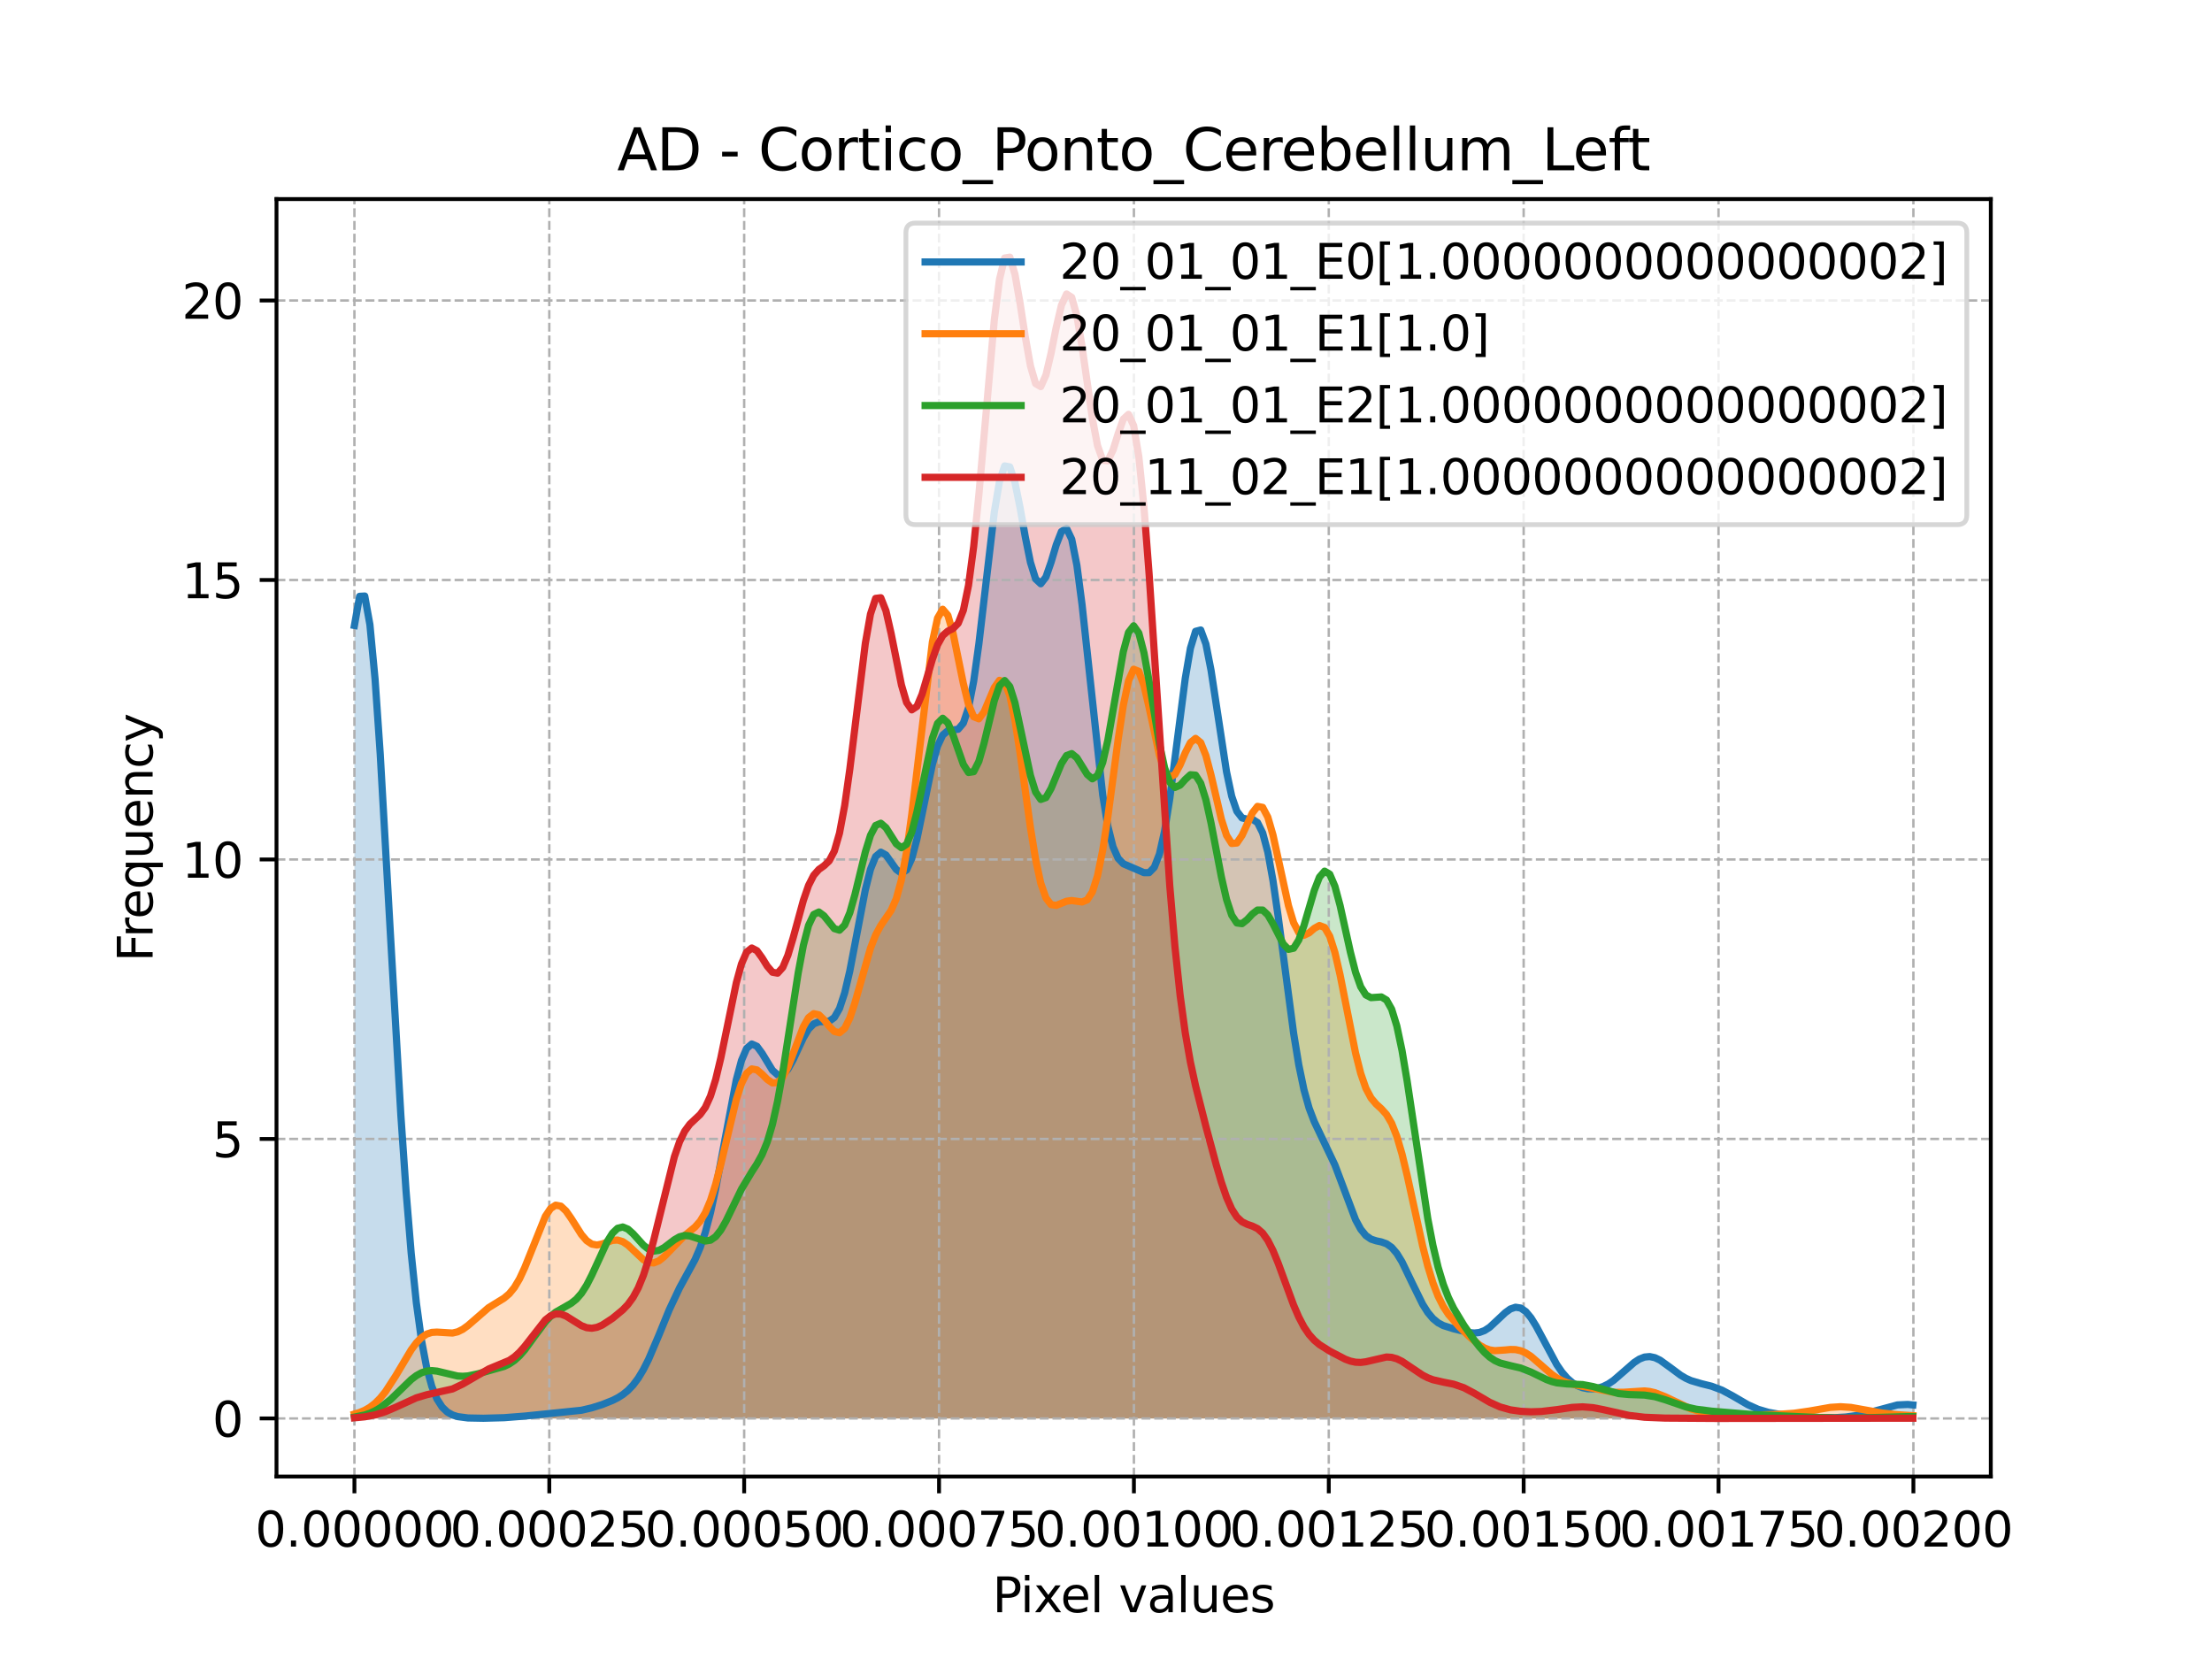 <?xml version="1.0" encoding="utf-8" standalone="no"?>
<!DOCTYPE svg PUBLIC "-//W3C//DTD SVG 1.1//EN"
  "http://www.w3.org/Graphics/SVG/1.1/DTD/svg11.dtd">
<svg xmlns:xlink="http://www.w3.org/1999/xlink" width="460.8pt" height="345.6pt" viewBox="0 0 460.8 345.6" xmlns="http://www.w3.org/2000/svg" version="1.1">
 <defs>
  <style type="text/css">*{stroke-linejoin: round; stroke-linecap: butt}</style>
 </defs>
 <g id="figure_1">
  <g id="patch_1">
   <path d="M 0 345.6 
L 460.8 345.6 
L 460.8 0 
L 0 0 
z
" style="fill: #ffffff"/>
  </g>
  <g id="axes_1">
   <g id="patch_2">
    <path d="M 57.6 307.584 
L 414.72 307.584 
L 414.72 41.472 
L 57.6 41.472 
z
" style="fill: #ffffff"/>
   </g>
   <g id="PolyCollection_1">
    <path d="M 73.833 130.296 
L 73.833 295.488 
L 74.908 295.488 
L 75.983 295.488 
L 77.058 295.488 
L 78.133 295.488 
L 79.208 295.488 
L 80.283 295.488 
L 81.358 295.488 
L 82.433 295.488 
L 83.508 295.488 
L 84.583 295.488 
L 85.658 295.488 
L 86.733 295.488 
L 87.808 295.488 
L 88.883 295.488 
L 89.958 295.488 
L 91.033 295.488 
L 92.108 295.488 
L 93.183 295.488 
L 94.258 295.488 
L 95.333 295.488 
L 96.408 295.488 
L 97.483 295.488 
L 98.558 295.488 
L 99.633 295.488 
L 100.708 295.488 
L 101.783 295.488 
L 102.858 295.488 
L 103.933 295.488 
L 105.008 295.488 
L 106.083 295.488 
L 107.158 295.488 
L 108.233 295.488 
L 109.308 295.488 
L 110.383 295.488 
L 111.458 295.488 
L 112.533 295.488 
L 113.608 295.488 
L 114.683 295.488 
L 115.758 295.488 
L 116.833 295.488 
L 117.908 295.488 
L 118.983 295.488 
L 120.058 295.488 
L 121.133 295.488 
L 122.208 295.488 
L 123.283 295.488 
L 124.358 295.488 
L 125.433 295.488 
L 126.508 295.488 
L 127.583 295.488 
L 128.658 295.488 
L 129.734 295.488 
L 130.809 295.488 
L 131.884 295.488 
L 132.959 295.488 
L 134.034 295.488 
L 135.109 295.488 
L 136.184 295.488 
L 137.259 295.488 
L 138.334 295.488 
L 139.409 295.488 
L 140.484 295.488 
L 141.559 295.488 
L 142.634 295.488 
L 143.709 295.488 
L 144.784 295.488 
L 145.859 295.488 
L 146.934 295.488 
L 148.009 295.488 
L 149.084 295.488 
L 150.159 295.488 
L 151.234 295.488 
L 152.309 295.488 
L 153.384 295.488 
L 154.459 295.488 
L 155.534 295.488 
L 156.609 295.488 
L 157.684 295.488 
L 158.759 295.488 
L 159.834 295.488 
L 160.909 295.488 
L 161.984 295.488 
L 163.059 295.488 
L 164.134 295.488 
L 165.209 295.488 
L 166.284 295.488 
L 167.359 295.488 
L 168.434 295.488 
L 169.509 295.488 
L 170.584 295.488 
L 171.659 295.488 
L 172.734 295.488 
L 173.809 295.488 
L 174.884 295.488 
L 175.959 295.488 
L 177.034 295.488 
L 178.109 295.488 
L 179.184 295.488 
L 180.259 295.488 
L 181.334 295.488 
L 182.409 295.488 
L 183.484 295.488 
L 184.559 295.488 
L 185.634 295.488 
L 186.709 295.488 
L 187.784 295.488 
L 188.859 295.488 
L 189.934 295.488 
L 191.009 295.488 
L 192.084 295.488 
L 193.159 295.488 
L 194.234 295.488 
L 195.309 295.488 
L 196.384 295.488 
L 197.459 295.488 
L 198.534 295.488 
L 199.609 295.488 
L 200.685 295.488 
L 201.76 295.488 
L 202.835 295.488 
L 203.91 295.488 
L 204.985 295.488 
L 206.06 295.488 
L 207.135 295.488 
L 208.21 295.488 
L 209.285 295.488 
L 210.36 295.488 
L 211.435 295.488 
L 212.51 295.488 
L 213.585 295.488 
L 214.66 295.488 
L 215.735 295.488 
L 216.81 295.488 
L 217.885 295.488 
L 218.96 295.488 
L 220.035 295.488 
L 221.11 295.488 
L 222.185 295.488 
L 223.26 295.488 
L 224.335 295.488 
L 225.41 295.488 
L 226.485 295.488 
L 227.56 295.488 
L 228.635 295.488 
L 229.71 295.488 
L 230.785 295.488 
L 231.86 295.488 
L 232.935 295.488 
L 234.01 295.488 
L 235.085 295.488 
L 236.16 295.488 
L 237.235 295.488 
L 238.31 295.488 
L 239.385 295.488 
L 240.46 295.488 
L 241.535 295.488 
L 242.61 295.488 
L 243.685 295.488 
L 244.76 295.488 
L 245.835 295.488 
L 246.91 295.488 
L 247.985 295.488 
L 249.06 295.488 
L 250.135 295.488 
L 251.21 295.488 
L 252.285 295.488 
L 253.36 295.488 
L 254.435 295.488 
L 255.51 295.488 
L 256.585 295.488 
L 257.66 295.488 
L 258.735 295.488 
L 259.81 295.488 
L 260.885 295.488 
L 261.96 295.488 
L 263.035 295.488 
L 264.11 295.488 
L 265.185 295.488 
L 266.26 295.488 
L 267.335 295.488 
L 268.41 295.488 
L 269.485 295.488 
L 270.56 295.488 
L 271.635 295.488 
L 272.711 295.488 
L 273.786 295.488 
L 274.861 295.488 
L 275.936 295.488 
L 277.011 295.488 
L 278.086 295.488 
L 279.161 295.488 
L 280.236 295.488 
L 281.311 295.488 
L 282.386 295.488 
L 283.461 295.488 
L 284.536 295.488 
L 285.611 295.488 
L 286.686 295.488 
L 287.761 295.488 
L 288.836 295.488 
L 289.911 295.488 
L 290.986 295.488 
L 292.061 295.488 
L 293.136 295.488 
L 294.211 295.488 
L 295.286 295.488 
L 296.361 295.488 
L 297.436 295.488 
L 298.511 295.488 
L 299.586 295.488 
L 300.661 295.488 
L 301.736 295.488 
L 302.811 295.488 
L 303.886 295.488 
L 304.961 295.488 
L 306.036 295.488 
L 307.111 295.488 
L 308.186 295.488 
L 309.261 295.488 
L 310.336 295.488 
L 311.411 295.488 
L 312.486 295.488 
L 313.561 295.488 
L 314.636 295.488 
L 315.711 295.488 
L 316.786 295.488 
L 317.861 295.488 
L 318.936 295.488 
L 320.011 295.488 
L 321.086 295.488 
L 322.161 295.488 
L 323.236 295.488 
L 324.311 295.488 
L 325.386 295.488 
L 326.461 295.488 
L 327.536 295.488 
L 328.611 295.488 
L 329.686 295.488 
L 330.761 295.488 
L 331.836 295.488 
L 332.911 295.488 
L 333.986 295.488 
L 335.061 295.488 
L 336.136 295.488 
L 337.211 295.488 
L 338.286 295.488 
L 339.361 295.488 
L 340.436 295.488 
L 341.511 295.488 
L 342.586 295.488 
L 343.662 295.488 
L 344.737 295.488 
L 345.812 295.488 
L 346.887 295.488 
L 347.962 295.488 
L 349.037 295.488 
L 350.112 295.488 
L 351.187 295.488 
L 352.262 295.488 
L 353.337 295.488 
L 354.412 295.488 
L 355.487 295.488 
L 356.562 295.488 
L 357.637 295.488 
L 358.712 295.488 
L 359.787 295.488 
L 360.862 295.488 
L 361.937 295.488 
L 363.012 295.488 
L 364.087 295.488 
L 365.162 295.488 
L 366.237 295.488 
L 367.312 295.488 
L 368.387 295.488 
L 369.462 295.488 
L 370.537 295.488 
L 371.612 295.488 
L 372.687 295.488 
L 373.762 295.488 
L 374.837 295.488 
L 375.912 295.488 
L 376.987 295.488 
L 378.062 295.488 
L 379.137 295.488 
L 380.212 295.488 
L 381.287 295.488 
L 382.362 295.488 
L 383.437 295.488 
L 384.512 295.488 
L 385.587 295.488 
L 386.662 295.488 
L 387.737 295.488 
L 388.812 295.488 
L 389.887 295.488 
L 390.962 295.488 
L 392.037 295.488 
L 393.112 295.488 
L 394.187 295.488 
L 395.262 295.488 
L 396.337 295.488 
L 397.412 295.488 
L 398.487 295.488 
L 398.487 292.676 
L 398.487 292.676 
L 397.412 292.572 
L 396.337 292.571 
L 395.262 292.672 
L 394.187 292.866 
L 393.112 293.131 
L 392.037 293.444 
L 390.962 293.778 
L 389.887 294.106 
L 388.812 294.41 
L 387.737 294.675 
L 386.662 294.893 
L 385.587 295.063 
L 384.512 295.187 
L 383.437 295.27 
L 382.362 295.317 
L 381.287 295.334 
L 380.212 295.325 
L 379.137 295.296 
L 378.062 295.249 
L 376.987 295.188 
L 375.912 295.114 
L 374.837 295.032 
L 373.762 294.941 
L 372.687 294.841 
L 371.612 294.728 
L 370.537 294.593 
L 369.462 294.426 
L 368.387 294.212 
L 367.312 293.933 
L 366.237 293.578 
L 365.162 293.137 
L 364.087 292.612 
L 363.012 292.019 
L 361.937 291.382 
L 360.862 290.738 
L 359.787 290.127 
L 358.712 289.584 
L 357.637 289.132 
L 356.562 288.774 
L 355.487 288.49 
L 354.412 288.238 
L 353.337 287.962 
L 352.262 287.605 
L 351.187 287.12 
L 350.112 286.49 
L 349.037 285.73 
L 347.962 284.893 
L 346.887 284.063 
L 345.812 283.341 
L 344.737 282.827 
L 343.662 282.599 
L 342.586 282.699 
L 341.511 283.123 
L 340.436 283.823 
L 339.361 284.717 
L 338.286 285.704 
L 337.211 286.681 
L 336.136 287.563 
L 335.061 288.29 
L 333.986 288.828 
L 332.911 289.172 
L 331.836 289.326 
L 330.761 289.299 
L 329.686 289.088 
L 328.611 288.674 
L 327.536 288.022 
L 326.461 287.091 
L 325.386 285.849 
L 324.311 284.287 
L 323.236 282.44 
L 322.161 280.393 
L 321.086 278.278 
L 320.011 276.264 
L 318.936 274.529 
L 317.861 273.234 
L 316.786 272.486 
L 315.711 272.319 
L 314.636 272.685 
L 313.561 273.463 
L 312.486 274.48 
L 311.411 275.544 
L 310.336 276.485 
L 309.261 277.182 
L 308.186 277.581 
L 307.111 277.696 
L 306.036 277.595 
L 304.961 277.366 
L 303.886 277.091 
L 302.811 276.813 
L 301.736 276.518 
L 300.661 276.138 
L 299.586 275.566 
L 298.511 274.684 
L 297.436 273.404 
L 296.361 271.7 
L 295.286 269.629 
L 294.211 267.328 
L 293.136 264.999 
L 292.061 262.863 
L 290.986 261.111 
L 289.911 259.856 
L 288.836 259.098 
L 287.761 258.716 
L 286.686 258.487 
L 285.611 258.135 
L 284.536 257.392 
L 283.461 256.067 
L 282.386 254.091 
L 281.311 251.538 
L 280.236 248.607 
L 279.161 245.568 
L 278.086 242.683 
L 277.011 240.126 
L 275.936 237.913 
L 274.861 235.872 
L 273.786 233.664 
L 272.711 230.85 
L 271.635 227.004 
L 270.56 221.828 
L 269.485 215.26 
L 268.41 207.535 
L 267.335 199.169 
L 266.26 190.881 
L 265.185 183.447 
L 264.11 177.528 
L 263.035 173.501 
L 261.96 171.352 
L 260.885 170.655 
L 259.81 170.646 
L 258.735 170.39 
L 257.66 168.998 
L 256.585 165.854 
L 255.51 160.784 
L 254.435 154.131 
L 253.36 146.709 
L 252.285 139.647 
L 251.21 134.151 
L 250.135 131.238 
L 249.06 131.515 
L 247.985 135.044 
L 246.91 141.326 
L 245.835 149.422 
L 244.76 158.152 
L 243.685 166.354 
L 242.61 173.107 
L 241.535 177.9 
L 240.46 180.678 
L 239.385 181.782 
L 238.31 181.791 
L 237.235 181.322 
L 236.16 180.824 
L 235.085 180.436 
L 234.01 179.941 
L 232.935 178.821 
L 231.86 176.412 
L 230.785 172.113 
L 229.71 165.592 
L 228.635 156.948 
L 227.56 146.759 
L 226.485 136.017 
L 225.41 125.947 
L 224.335 117.752 
L 223.26 112.333 
L 222.185 110.076 
L 221.11 110.742 
L 220.035 113.502 
L 218.96 117.115 
L 217.885 120.211 
L 216.81 121.611 
L 215.735 120.609 
L 214.66 117.146 
L 213.585 111.835 
L 212.51 105.817 
L 211.435 100.508 
L 210.36 97.261 
L 209.285 97.061 
L 208.21 100.294 
L 207.135 106.673 
L 206.06 115.312 
L 204.985 124.939 
L 203.91 134.194 
L 202.835 141.929 
L 201.76 147.45 
L 200.685 150.635 
L 199.609 151.912 
L 198.534 152.108 
L 197.459 152.215 
L 196.384 153.128 
L 195.309 155.422 
L 194.234 159.225 
L 193.159 164.206 
L 192.084 169.686 
L 191.009 174.825 
L 189.934 178.846 
L 188.859 181.242 
L 187.784 181.9 
L 186.709 181.13 
L 185.634 179.586 
L 184.559 178.109 
L 183.484 177.52 
L 182.409 178.428 
L 181.334 181.096 
L 180.259 185.392 
L 179.184 190.829 
L 178.109 196.701 
L 177.034 202.248 
L 175.959 206.837 
L 174.884 210.095 
L 173.809 211.973 
L 172.734 212.731 
L 171.659 212.845 
L 170.584 212.87 
L 169.509 213.286 
L 168.434 214.383 
L 167.359 216.187 
L 166.284 218.469 
L 165.209 220.816 
L 164.134 222.746 
L 163.059 223.851 
L 161.984 223.909 
L 160.909 222.955 
L 159.834 221.291 
L 158.759 219.424 
L 157.684 217.963 
L 156.609 217.485 
L 155.534 218.411 
L 154.459 220.926 
L 153.384 224.941 
L 152.309 230.131 
L 151.234 236.005 
L 150.159 242.017 
L 149.084 247.674 
L 148.009 252.622 
L 146.934 256.688 
L 145.859 259.89 
L 144.784 262.394 
L 143.709 264.456 
L 142.634 266.35 
L 141.559 268.304 
L 140.484 270.46 
L 139.409 272.861 
L 138.334 275.457 
L 137.259 278.134 
L 136.184 280.753 
L 135.109 283.179 
L 134.034 285.312 
L 132.959 287.101 
L 131.884 288.539 
L 130.809 289.662 
L 129.734 290.527 
L 128.658 291.201 
L 127.583 291.743 
L 126.508 292.2 
L 125.433 292.601 
L 124.358 292.959 
L 123.283 293.277 
L 122.208 293.552 
L 121.133 293.782 
L 120.058 293.966 
L 118.983 294.109 
L 117.908 294.221 
L 116.833 294.312 
L 115.758 294.395 
L 114.683 294.478 
L 113.608 294.569 
L 112.533 294.669 
L 111.458 294.776 
L 110.383 294.887 
L 109.308 294.996 
L 108.233 295.098 
L 107.158 295.19 
L 106.083 295.267 
L 105.008 295.33 
L 103.933 295.379 
L 102.858 295.414 
L 101.783 295.438 
L 100.708 295.45 
L 99.633 295.45 
L 98.558 295.433 
L 97.483 295.387 
L 96.408 295.291 
L 95.333 295.104 
L 94.258 294.759 
L 93.183 294.152 
L 92.108 293.122 
L 91.033 291.446 
L 89.958 288.825 
L 88.883 284.889 
L 87.808 279.22 
L 86.733 271.396 
L 85.658 261.061 
L 84.583 248.019 
L 83.508 232.334 
L 82.433 214.416 
L 81.358 195.068 
L 80.283 175.467 
L 79.208 157.076 
L 78.133 141.469 
L 77.058 130.119 
L 75.983 124.164 
L 74.908 124.226 
L 73.833 130.296 
z
" clip-path="url(#p630cc7ce02)" style="fill: #1f77b4; fill-opacity: 0.25"/>
   </g>
   <g id="PolyCollection_2">
    <path d="M 73.833 294.567 
L 73.833 295.488 
L 74.908 295.488 
L 75.983 295.488 
L 77.058 295.488 
L 78.133 295.488 
L 79.208 295.488 
L 80.283 295.488 
L 81.358 295.488 
L 82.433 295.488 
L 83.508 295.488 
L 84.583 295.488 
L 85.658 295.488 
L 86.733 295.488 
L 87.808 295.488 
L 88.883 295.488 
L 89.958 295.488 
L 91.033 295.488 
L 92.108 295.488 
L 93.183 295.488 
L 94.258 295.488 
L 95.333 295.488 
L 96.408 295.488 
L 97.483 295.488 
L 98.558 295.488 
L 99.633 295.488 
L 100.708 295.488 
L 101.783 295.488 
L 102.858 295.488 
L 103.933 295.488 
L 105.008 295.488 
L 106.083 295.488 
L 107.158 295.488 
L 108.233 295.488 
L 109.308 295.488 
L 110.383 295.488 
L 111.458 295.488 
L 112.533 295.488 
L 113.608 295.488 
L 114.683 295.488 
L 115.758 295.488 
L 116.833 295.488 
L 117.908 295.488 
L 118.983 295.488 
L 120.058 295.488 
L 121.133 295.488 
L 122.208 295.488 
L 123.283 295.488 
L 124.358 295.488 
L 125.433 295.488 
L 126.508 295.488 
L 127.583 295.488 
L 128.658 295.488 
L 129.734 295.488 
L 130.809 295.488 
L 131.884 295.488 
L 132.959 295.488 
L 134.034 295.488 
L 135.109 295.488 
L 136.184 295.488 
L 137.259 295.488 
L 138.334 295.488 
L 139.409 295.488 
L 140.484 295.488 
L 141.559 295.488 
L 142.634 295.488 
L 143.709 295.488 
L 144.784 295.488 
L 145.859 295.488 
L 146.934 295.488 
L 148.009 295.488 
L 149.084 295.488 
L 150.159 295.488 
L 151.234 295.488 
L 152.309 295.488 
L 153.384 295.488 
L 154.459 295.488 
L 155.534 295.488 
L 156.609 295.488 
L 157.684 295.488 
L 158.759 295.488 
L 159.834 295.488 
L 160.909 295.488 
L 161.984 295.488 
L 163.059 295.488 
L 164.134 295.488 
L 165.209 295.488 
L 166.284 295.488 
L 167.359 295.488 
L 168.434 295.488 
L 169.509 295.488 
L 170.584 295.488 
L 171.659 295.488 
L 172.734 295.488 
L 173.809 295.488 
L 174.884 295.488 
L 175.959 295.488 
L 177.034 295.488 
L 178.109 295.488 
L 179.184 295.488 
L 180.259 295.488 
L 181.334 295.488 
L 182.409 295.488 
L 183.484 295.488 
L 184.559 295.488 
L 185.634 295.488 
L 186.709 295.488 
L 187.784 295.488 
L 188.859 295.488 
L 189.934 295.488 
L 191.009 295.488 
L 192.084 295.488 
L 193.159 295.488 
L 194.234 295.488 
L 195.309 295.488 
L 196.384 295.488 
L 197.459 295.488 
L 198.534 295.488 
L 199.609 295.488 
L 200.685 295.488 
L 201.76 295.488 
L 202.835 295.488 
L 203.91 295.488 
L 204.985 295.488 
L 206.06 295.488 
L 207.135 295.488 
L 208.21 295.488 
L 209.285 295.488 
L 210.36 295.488 
L 211.435 295.488 
L 212.51 295.488 
L 213.585 295.488 
L 214.66 295.488 
L 215.735 295.488 
L 216.81 295.488 
L 217.885 295.488 
L 218.96 295.488 
L 220.035 295.488 
L 221.11 295.488 
L 222.185 295.488 
L 223.26 295.488 
L 224.335 295.488 
L 225.41 295.488 
L 226.485 295.488 
L 227.56 295.488 
L 228.635 295.488 
L 229.71 295.488 
L 230.785 295.488 
L 231.86 295.488 
L 232.935 295.488 
L 234.01 295.488 
L 235.085 295.488 
L 236.16 295.488 
L 237.235 295.488 
L 238.31 295.488 
L 239.385 295.488 
L 240.46 295.488 
L 241.535 295.488 
L 242.61 295.488 
L 243.685 295.488 
L 244.76 295.488 
L 245.835 295.488 
L 246.91 295.488 
L 247.985 295.488 
L 249.06 295.488 
L 250.135 295.488 
L 251.21 295.488 
L 252.285 295.488 
L 253.36 295.488 
L 254.435 295.488 
L 255.51 295.488 
L 256.585 295.488 
L 257.66 295.488 
L 258.735 295.488 
L 259.81 295.488 
L 260.885 295.488 
L 261.96 295.488 
L 263.035 295.488 
L 264.11 295.488 
L 265.185 295.488 
L 266.26 295.488 
L 267.335 295.488 
L 268.41 295.488 
L 269.485 295.488 
L 270.56 295.488 
L 271.635 295.488 
L 272.711 295.488 
L 273.786 295.488 
L 274.861 295.488 
L 275.936 295.488 
L 277.011 295.488 
L 278.086 295.488 
L 279.161 295.488 
L 280.236 295.488 
L 281.311 295.488 
L 282.386 295.488 
L 283.461 295.488 
L 284.536 295.488 
L 285.611 295.488 
L 286.686 295.488 
L 287.761 295.488 
L 288.836 295.488 
L 289.911 295.488 
L 290.986 295.488 
L 292.061 295.488 
L 293.136 295.488 
L 294.211 295.488 
L 295.286 295.488 
L 296.361 295.488 
L 297.436 295.488 
L 298.511 295.488 
L 299.586 295.488 
L 300.661 295.488 
L 301.736 295.488 
L 302.811 295.488 
L 303.886 295.488 
L 304.961 295.488 
L 306.036 295.488 
L 307.111 295.488 
L 308.186 295.488 
L 309.261 295.488 
L 310.336 295.488 
L 311.411 295.488 
L 312.486 295.488 
L 313.561 295.488 
L 314.636 295.488 
L 315.711 295.488 
L 316.786 295.488 
L 317.861 295.488 
L 318.936 295.488 
L 320.011 295.488 
L 321.086 295.488 
L 322.161 295.488 
L 323.236 295.488 
L 324.311 295.488 
L 325.386 295.488 
L 326.461 295.488 
L 327.536 295.488 
L 328.611 295.488 
L 329.686 295.488 
L 330.761 295.488 
L 331.836 295.488 
L 332.911 295.488 
L 333.986 295.488 
L 335.061 295.488 
L 336.136 295.488 
L 337.211 295.488 
L 338.286 295.488 
L 339.361 295.488 
L 340.436 295.488 
L 341.511 295.488 
L 342.586 295.488 
L 343.662 295.488 
L 344.737 295.488 
L 345.812 295.488 
L 346.887 295.488 
L 347.962 295.488 
L 349.037 295.488 
L 350.112 295.488 
L 351.187 295.488 
L 352.262 295.488 
L 353.337 295.488 
L 354.412 295.488 
L 355.487 295.488 
L 356.562 295.488 
L 357.637 295.488 
L 358.712 295.488 
L 359.787 295.488 
L 360.862 295.488 
L 361.937 295.488 
L 363.012 295.488 
L 364.087 295.488 
L 365.162 295.488 
L 366.237 295.488 
L 367.312 295.488 
L 368.387 295.488 
L 369.462 295.488 
L 370.537 295.488 
L 371.612 295.488 
L 372.687 295.488 
L 373.762 295.488 
L 374.837 295.488 
L 375.912 295.488 
L 376.987 295.488 
L 378.062 295.488 
L 379.137 295.488 
L 380.212 295.488 
L 381.287 295.488 
L 382.362 295.488 
L 383.437 295.488 
L 384.512 295.488 
L 385.587 295.488 
L 386.662 295.488 
L 387.737 295.488 
L 388.812 295.488 
L 389.887 295.488 
L 390.962 295.488 
L 392.037 295.488 
L 393.112 295.488 
L 394.187 295.488 
L 395.262 295.488 
L 396.337 295.488 
L 397.412 295.488 
L 398.487 295.488 
L 398.487 294.907 
L 398.487 294.907 
L 397.412 294.844 
L 396.337 294.778 
L 395.262 294.703 
L 394.187 294.613 
L 393.112 294.499 
L 392.037 294.357 
L 390.962 294.183 
L 389.887 293.984 
L 388.812 293.767 
L 387.737 293.549 
L 386.662 293.349 
L 385.587 293.188 
L 384.512 293.083 
L 383.437 293.046 
L 382.362 293.081 
L 381.287 293.182 
L 380.212 293.338 
L 379.137 293.529 
L 378.062 293.735 
L 376.987 293.938 
L 375.912 294.121 
L 374.837 294.276 
L 373.762 294.401 
L 372.687 294.497 
L 371.612 294.57 
L 370.537 294.628 
L 369.462 294.677 
L 368.387 294.72 
L 367.312 294.76 
L 366.237 294.796 
L 365.162 294.824 
L 364.087 294.841 
L 363.012 294.845 
L 361.937 294.833 
L 360.862 294.806 
L 359.787 294.761 
L 358.712 294.698 
L 357.637 294.613 
L 356.562 294.497 
L 355.487 294.342 
L 354.412 294.133 
L 353.337 293.858 
L 352.262 293.509 
L 351.187 293.083 
L 350.112 292.59 
L 349.037 292.048 
L 347.962 291.491 
L 346.887 290.957 
L 345.812 290.488 
L 344.737 290.119 
L 343.662 289.874 
L 342.586 289.757 
L 341.511 289.752 
L 340.436 289.827 
L 339.361 289.935 
L 338.286 290.031 
L 337.211 290.074 
L 336.136 290.039 
L 335.061 289.92 
L 333.986 289.731 
L 332.911 289.499 
L 331.836 289.253 
L 330.761 289.018 
L 329.686 288.802 
L 328.611 288.593 
L 327.536 288.357 
L 326.461 288.048 
L 325.386 287.619 
L 324.311 287.034 
L 323.236 286.284 
L 322.161 285.391 
L 321.086 284.415 
L 320.011 283.439 
L 318.936 282.555 
L 317.861 281.85 
L 316.786 281.377 
L 315.711 281.148 
L 314.636 281.124 
L 313.561 281.226 
L 312.486 281.345 
L 311.411 281.371 
L 310.336 281.213 
L 309.261 280.821 
L 308.186 280.19 
L 307.111 279.362 
L 306.036 278.398 
L 304.961 277.361 
L 303.886 276.278 
L 302.811 275.121 
L 301.736 273.797 
L 300.661 272.159 
L 299.586 270.033 
L 298.511 267.262 
L 297.436 263.761 
L 296.361 259.554 
L 295.286 254.798 
L 294.211 249.775 
L 293.136 244.849 
L 292.061 240.4 
L 290.986 236.733 
L 289.911 234.007 
L 288.836 232.176 
L 287.761 230.983 
L 286.686 230.005 
L 285.611 228.736 
L 284.536 226.707 
L 283.461 223.606 
L 282.386 219.363 
L 281.311 214.192 
L 280.236 208.559 
L 279.161 203.086 
L 278.086 198.412 
L 277.011 195.039 
L 275.936 193.203 
L 274.861 192.801 
L 273.786 193.4 
L 272.711 194.331 
L 271.635 194.839 
L 270.56 194.266 
L 269.485 192.215 
L 268.41 188.659 
L 267.335 183.955 
L 266.26 178.772 
L 265.185 173.937 
L 264.11 170.228 
L 263.035 168.189 
L 261.96 167.986 
L 260.885 169.354 
L 259.81 171.658 
L 258.735 174.038 
L 257.66 175.616 
L 256.585 175.713 
L 255.51 174.017 
L 254.435 170.663 
L 253.36 166.204 
L 252.285 161.475 
L 251.21 157.389 
L 250.135 154.701 
L 249.06 153.82 
L 247.985 154.693 
L 246.91 156.816 
L 245.835 159.349 
L 244.76 161.329 
L 243.685 161.909 
L 242.61 160.583 
L 241.535 157.329 
L 240.46 152.637 
L 239.385 147.415 
L 238.31 142.788 
L 237.235 139.85 
L 236.16 139.414 
L 235.085 141.833 
L 234.01 146.926 
L 232.935 154.026 
L 231.86 162.138 
L 230.785 170.165 
L 229.71 177.142 
L 228.635 182.427 
L 227.56 185.8 
L 226.485 187.457 
L 225.41 187.899 
L 224.335 187.759 
L 223.26 187.598 
L 222.185 187.743 
L 221.11 188.191 
L 220.035 188.61 
L 218.96 188.441 
L 217.885 187.062 
L 216.81 183.984 
L 215.735 179.025 
L 214.66 172.402 
L 213.585 164.737 
L 212.51 156.947 
L 211.435 150.047 
L 210.36 144.928 
L 209.285 142.132 
L 208.21 141.721 
L 207.135 143.236 
L 206.06 145.802 
L 204.985 148.324 
L 203.91 149.745 
L 202.835 149.311 
L 201.76 146.759 
L 200.685 142.398 
L 199.609 137.057 
L 198.534 131.9 
L 197.459 128.173 
L 196.384 126.921 
L 195.309 128.759 
L 194.234 133.738 
L 193.159 141.351 
L 192.084 150.652 
L 191.009 160.477 
L 189.934 169.697 
L 188.859 177.447 
L 187.784 183.28 
L 186.709 187.212 
L 185.634 189.657 
L 184.559 191.279 
L 183.484 192.793 
L 182.409 194.777 
L 181.334 197.537 
L 180.259 201.049 
L 179.184 204.991 
L 178.109 208.85 
L 177.034 212.077 
L 175.959 214.239 
L 174.884 215.139 
L 173.809 214.868 
L 172.734 213.789 
L 171.659 212.439 
L 170.584 211.403 
L 169.509 211.165 
L 168.434 211.994 
L 167.359 213.885 
L 166.284 216.562 
L 165.209 219.56 
L 164.134 222.337 
L 163.059 224.421 
L 161.984 225.517 
L 160.909 225.589 
L 159.834 224.865 
L 158.759 223.779 
L 157.684 222.876 
L 156.609 222.679 
L 155.534 223.574 
L 154.459 225.73 
L 153.384 229.066 
L 152.309 233.282 
L 151.234 237.936 
L 150.159 242.543 
L 149.084 246.683 
L 148.009 250.076 
L 146.934 252.622 
L 145.859 254.399 
L 144.784 255.612 
L 143.709 256.524 
L 142.634 257.382 
L 141.559 258.349 
L 140.484 259.47 
L 139.409 260.673 
L 138.334 261.801 
L 137.259 262.66 
L 136.184 263.089 
L 135.109 263.001 
L 134.034 262.422 
L 132.959 261.481 
L 131.884 260.388 
L 130.809 259.377 
L 129.734 258.651 
L 128.658 258.324 
L 127.583 258.393 
L 126.508 258.736 
L 125.433 259.14 
L 124.358 259.358 
L 123.283 259.169 
L 122.208 258.446 
L 121.133 257.194 
L 120.058 255.558 
L 118.983 253.804 
L 117.908 252.263 
L 116.833 251.262 
L 115.758 251.056 
L 114.683 251.769 
L 113.608 253.375 
L 112.533 255.7 
L 111.458 258.469 
L 110.383 261.361 
L 109.308 264.077 
L 108.233 266.396 
L 107.158 268.206 
L 106.083 269.516 
L 105.008 270.43 
L 103.933 271.11 
L 102.858 271.726 
L 101.783 272.411 
L 100.708 273.233 
L 99.633 274.184 
L 98.558 275.19 
L 97.483 276.14 
L 96.408 276.919 
L 95.333 277.446 
L 94.258 277.697 
L 93.183 277.714 
L 92.108 277.602 
L 91.033 277.502 
L 89.958 277.563 
L 88.883 277.914 
L 87.808 278.634 
L 86.733 279.743 
L 85.658 281.198 
L 84.583 282.909 
L 83.508 284.756 
L 82.433 286.612 
L 81.358 288.364 
L 80.283 289.929 
L 79.208 291.256 
L 78.133 292.331 
L 77.058 293.165 
L 75.983 293.789 
L 74.908 294.243 
L 73.833 294.567 
z
" clip-path="url(#p630cc7ce02)" style="fill: #ff7f0e; fill-opacity: 0.25"/>
   </g>
   <g id="PolyCollection_3">
    <path d="M 73.833 295.202 
L 73.833 295.488 
L 74.908 295.488 
L 75.983 295.488 
L 77.058 295.488 
L 78.133 295.488 
L 79.208 295.488 
L 80.283 295.488 
L 81.358 295.488 
L 82.433 295.488 
L 83.508 295.488 
L 84.583 295.488 
L 85.658 295.488 
L 86.733 295.488 
L 87.808 295.488 
L 88.883 295.488 
L 89.958 295.488 
L 91.033 295.488 
L 92.108 295.488 
L 93.183 295.488 
L 94.258 295.488 
L 95.333 295.488 
L 96.408 295.488 
L 97.483 295.488 
L 98.558 295.488 
L 99.633 295.488 
L 100.708 295.488 
L 101.783 295.488 
L 102.858 295.488 
L 103.933 295.488 
L 105.008 295.488 
L 106.083 295.488 
L 107.158 295.488 
L 108.233 295.488 
L 109.308 295.488 
L 110.383 295.488 
L 111.458 295.488 
L 112.533 295.488 
L 113.608 295.488 
L 114.683 295.488 
L 115.758 295.488 
L 116.833 295.488 
L 117.908 295.488 
L 118.983 295.488 
L 120.058 295.488 
L 121.133 295.488 
L 122.208 295.488 
L 123.283 295.488 
L 124.358 295.488 
L 125.433 295.488 
L 126.508 295.488 
L 127.583 295.488 
L 128.658 295.488 
L 129.734 295.488 
L 130.809 295.488 
L 131.884 295.488 
L 132.959 295.488 
L 134.034 295.488 
L 135.109 295.488 
L 136.184 295.488 
L 137.259 295.488 
L 138.334 295.488 
L 139.409 295.488 
L 140.484 295.488 
L 141.559 295.488 
L 142.634 295.488 
L 143.709 295.488 
L 144.784 295.488 
L 145.859 295.488 
L 146.934 295.488 
L 148.009 295.488 
L 149.084 295.488 
L 150.159 295.488 
L 151.234 295.488 
L 152.309 295.488 
L 153.384 295.488 
L 154.459 295.488 
L 155.534 295.488 
L 156.609 295.488 
L 157.684 295.488 
L 158.759 295.488 
L 159.834 295.488 
L 160.909 295.488 
L 161.984 295.488 
L 163.059 295.488 
L 164.134 295.488 
L 165.209 295.488 
L 166.284 295.488 
L 167.359 295.488 
L 168.434 295.488 
L 169.509 295.488 
L 170.584 295.488 
L 171.659 295.488 
L 172.734 295.488 
L 173.809 295.488 
L 174.884 295.488 
L 175.959 295.488 
L 177.034 295.488 
L 178.109 295.488 
L 179.184 295.488 
L 180.259 295.488 
L 181.334 295.488 
L 182.409 295.488 
L 183.484 295.488 
L 184.559 295.488 
L 185.634 295.488 
L 186.709 295.488 
L 187.784 295.488 
L 188.859 295.488 
L 189.934 295.488 
L 191.009 295.488 
L 192.084 295.488 
L 193.159 295.488 
L 194.234 295.488 
L 195.309 295.488 
L 196.384 295.488 
L 197.459 295.488 
L 198.534 295.488 
L 199.609 295.488 
L 200.685 295.488 
L 201.76 295.488 
L 202.835 295.488 
L 203.91 295.488 
L 204.985 295.488 
L 206.06 295.488 
L 207.135 295.488 
L 208.21 295.488 
L 209.285 295.488 
L 210.36 295.488 
L 211.435 295.488 
L 212.51 295.488 
L 213.585 295.488 
L 214.66 295.488 
L 215.735 295.488 
L 216.81 295.488 
L 217.885 295.488 
L 218.96 295.488 
L 220.035 295.488 
L 221.11 295.488 
L 222.185 295.488 
L 223.26 295.488 
L 224.335 295.488 
L 225.41 295.488 
L 226.485 295.488 
L 227.56 295.488 
L 228.635 295.488 
L 229.71 295.488 
L 230.785 295.488 
L 231.86 295.488 
L 232.935 295.488 
L 234.01 295.488 
L 235.085 295.488 
L 236.16 295.488 
L 237.235 295.488 
L 238.31 295.488 
L 239.385 295.488 
L 240.46 295.488 
L 241.535 295.488 
L 242.61 295.488 
L 243.685 295.488 
L 244.76 295.488 
L 245.835 295.488 
L 246.91 295.488 
L 247.985 295.488 
L 249.06 295.488 
L 250.135 295.488 
L 251.21 295.488 
L 252.285 295.488 
L 253.36 295.488 
L 254.435 295.488 
L 255.51 295.488 
L 256.585 295.488 
L 257.66 295.488 
L 258.735 295.488 
L 259.81 295.488 
L 260.885 295.488 
L 261.96 295.488 
L 263.035 295.488 
L 264.11 295.488 
L 265.185 295.488 
L 266.26 295.488 
L 267.335 295.488 
L 268.41 295.488 
L 269.485 295.488 
L 270.56 295.488 
L 271.635 295.488 
L 272.711 295.488 
L 273.786 295.488 
L 274.861 295.488 
L 275.936 295.488 
L 277.011 295.488 
L 278.086 295.488 
L 279.161 295.488 
L 280.236 295.488 
L 281.311 295.488 
L 282.386 295.488 
L 283.461 295.488 
L 284.536 295.488 
L 285.611 295.488 
L 286.686 295.488 
L 287.761 295.488 
L 288.836 295.488 
L 289.911 295.488 
L 290.986 295.488 
L 292.061 295.488 
L 293.136 295.488 
L 294.211 295.488 
L 295.286 295.488 
L 296.361 295.488 
L 297.436 295.488 
L 298.511 295.488 
L 299.586 295.488 
L 300.661 295.488 
L 301.736 295.488 
L 302.811 295.488 
L 303.886 295.488 
L 304.961 295.488 
L 306.036 295.488 
L 307.111 295.488 
L 308.186 295.488 
L 309.261 295.488 
L 310.336 295.488 
L 311.411 295.488 
L 312.486 295.488 
L 313.561 295.488 
L 314.636 295.488 
L 315.711 295.488 
L 316.786 295.488 
L 317.861 295.488 
L 318.936 295.488 
L 320.011 295.488 
L 321.086 295.488 
L 322.161 295.488 
L 323.236 295.488 
L 324.311 295.488 
L 325.386 295.488 
L 326.461 295.488 
L 327.536 295.488 
L 328.611 295.488 
L 329.686 295.488 
L 330.761 295.488 
L 331.836 295.488 
L 332.911 295.488 
L 333.986 295.488 
L 335.061 295.488 
L 336.136 295.488 
L 337.211 295.488 
L 338.286 295.488 
L 339.361 295.488 
L 340.436 295.488 
L 341.511 295.488 
L 342.586 295.488 
L 343.662 295.488 
L 344.737 295.488 
L 345.812 295.488 
L 346.887 295.488 
L 347.962 295.488 
L 349.037 295.488 
L 350.112 295.488 
L 351.187 295.488 
L 352.262 295.488 
L 353.337 295.488 
L 354.412 295.488 
L 355.487 295.488 
L 356.562 295.488 
L 357.637 295.488 
L 358.712 295.488 
L 359.787 295.488 
L 360.862 295.488 
L 361.937 295.488 
L 363.012 295.488 
L 364.087 295.488 
L 365.162 295.488 
L 366.237 295.488 
L 367.312 295.488 
L 368.387 295.488 
L 369.462 295.488 
L 370.537 295.488 
L 371.612 295.488 
L 372.687 295.488 
L 373.762 295.488 
L 374.837 295.488 
L 375.912 295.488 
L 376.987 295.488 
L 378.062 295.488 
L 379.137 295.488 
L 380.212 295.488 
L 381.287 295.488 
L 382.362 295.488 
L 383.437 295.488 
L 384.512 295.488 
L 385.587 295.488 
L 386.662 295.488 
L 387.737 295.488 
L 388.812 295.488 
L 389.887 295.488 
L 390.962 295.488 
L 392.037 295.488 
L 393.112 295.488 
L 394.187 295.488 
L 395.262 295.488 
L 396.337 295.488 
L 397.412 295.488 
L 398.487 295.488 
L 398.487 295.114 
L 398.487 295.114 
L 397.412 295.1 
L 396.337 295.1 
L 395.262 295.114 
L 394.187 295.139 
L 393.112 295.175 
L 392.037 295.216 
L 390.962 295.26 
L 389.887 295.303 
L 388.812 295.342 
L 387.737 295.376 
L 386.662 295.402 
L 385.587 295.419 
L 384.512 295.427 
L 383.437 295.426 
L 382.362 295.415 
L 381.287 295.394 
L 380.212 295.361 
L 379.137 295.317 
L 378.062 295.264 
L 376.987 295.201 
L 375.912 295.133 
L 374.837 295.062 
L 373.762 294.993 
L 372.687 294.931 
L 371.612 294.877 
L 370.537 294.834 
L 369.462 294.802 
L 368.387 294.776 
L 367.312 294.751 
L 366.237 294.722 
L 365.162 294.683 
L 364.087 294.629 
L 363.012 294.558 
L 361.937 294.473 
L 360.862 294.378 
L 359.787 294.276 
L 358.712 294.174 
L 357.637 294.073 
L 356.562 293.971 
L 355.487 293.86 
L 354.412 293.728 
L 353.337 293.562 
L 352.262 293.347 
L 351.187 293.076 
L 350.112 292.75 
L 349.037 292.379 
L 347.962 291.985 
L 346.887 291.596 
L 345.812 291.244 
L 344.737 290.955 
L 343.662 290.747 
L 342.586 290.62 
L 341.511 290.559 
L 340.436 290.536 
L 339.361 290.511 
L 338.286 290.448 
L 337.211 290.318 
L 336.136 290.107 
L 335.061 289.822 
L 333.986 289.489 
L 332.911 289.146 
L 331.836 288.836 
L 330.761 288.592 
L 329.686 288.432 
L 328.611 288.352 
L 327.536 288.323 
L 326.461 288.3 
L 325.386 288.232 
L 324.311 288.072 
L 323.236 287.793 
L 322.161 287.394 
L 321.086 286.899 
L 320.011 286.358 
L 318.936 285.827 
L 317.861 285.359 
L 316.786 284.985 
L 315.711 284.705 
L 314.636 284.482 
L 313.561 284.251 
L 312.486 283.93 
L 311.411 283.439 
L 310.336 282.722 
L 309.261 281.756 
L 308.186 280.561 
L 307.111 279.182 
L 306.036 277.679 
L 304.961 276.088 
L 303.886 274.399 
L 302.811 272.526 
L 301.736 270.314 
L 300.661 267.546 
L 299.586 263.991 
L 298.511 259.461 
L 297.436 253.874 
L 296.361 247.31 
L 295.286 240.036 
L 294.211 232.491 
L 293.136 225.227 
L 292.061 218.817 
L 290.986 213.732 
L 289.911 210.241 
L 288.836 208.326 
L 287.761 207.679 
L 286.686 207.741 
L 285.611 207.826 
L 284.536 207.264 
L 283.461 205.565 
L 282.386 202.534 
L 281.311 198.335 
L 280.236 193.461 
L 279.161 188.631 
L 278.086 184.628 
L 277.011 182.113 
L 275.936 181.474 
L 274.861 182.725 
L 273.786 185.5 
L 272.711 189.138 
L 271.635 192.831 
L 270.56 195.814 
L 269.485 197.534 
L 268.41 197.771 
L 267.335 196.669 
L 266.26 194.682 
L 265.185 192.444 
L 264.11 190.588 
L 263.035 189.576 
L 261.96 189.575 
L 260.885 190.402 
L 259.81 191.57 
L 258.735 192.416 
L 257.66 192.271 
L 256.585 190.645 
L 255.51 187.37 
L 254.435 182.666 
L 253.36 177.101 
L 252.285 171.471 
L 251.21 166.609 
L 250.135 163.173 
L 249.06 161.476 
L 247.985 161.392 
L 246.91 162.373 
L 245.835 163.569 
L 244.76 164.037 
L 243.685 162.978 
L 242.61 159.948 
L 241.535 154.997 
L 240.46 148.681 
L 239.385 141.963 
L 238.31 135.996 
L 237.235 131.872 
L 236.16 130.364 
L 235.085 131.749 
L 234.01 135.738 
L 232.935 141.547 
L 231.86 148.078 
L 230.785 154.168 
L 229.71 158.851 
L 228.635 161.563 
L 227.56 162.247 
L 226.485 161.328 
L 225.41 159.571 
L 224.335 157.868 
L 223.26 156.991 
L 222.185 157.388 
L 221.11 159.071 
L 220.035 161.612 
L 218.96 164.263 
L 217.885 166.156 
L 216.81 166.54 
L 215.735 164.988 
L 214.66 161.531 
L 213.585 156.672 
L 212.51 151.284 
L 211.435 146.409 
L 210.36 143.017 
L 209.285 141.769 
L 208.21 142.857 
L 207.135 145.955 
L 206.06 150.298 
L 204.985 154.862 
L 203.91 158.614 
L 202.835 160.758 
L 201.76 160.922 
L 200.685 159.244 
L 199.609 156.334 
L 198.534 153.114 
L 197.459 150.594 
L 196.384 149.624 
L 195.309 150.687 
L 194.234 153.792 
L 193.159 158.476 
L 192.084 163.924 
L 191.009 169.176 
L 189.934 173.356 
L 188.859 175.883 
L 187.784 176.598 
L 186.709 175.792 
L 185.634 174.116 
L 184.559 172.411 
L 183.484 171.493 
L 182.409 171.953 
L 181.334 174.016 
L 180.259 177.494 
L 179.184 181.845 
L 178.109 186.315 
L 177.034 190.135 
L 175.959 192.711 
L 174.884 193.774 
L 173.809 193.445 
L 172.734 192.206 
L 171.659 190.785 
L 170.584 189.987 
L 169.509 190.509 
L 168.434 192.79 
L 167.359 196.922 
L 166.284 202.645 
L 165.209 209.423 
L 164.134 216.573 
L 163.059 223.413 
L 161.984 229.405 
L 160.909 234.243 
L 159.834 237.882 
L 158.759 240.51 
L 157.684 242.461 
L 156.609 244.118 
L 155.534 245.803 
L 154.459 247.711 
L 153.384 249.872 
L 152.309 252.166 
L 151.234 254.375 
L 150.159 256.257 
L 149.084 257.614 
L 148.009 258.357 
L 146.934 258.525 
L 145.859 258.274 
L 144.784 257.84 
L 143.709 257.473 
L 142.634 257.374 
L 141.559 257.645 
L 140.484 258.262 
L 139.409 259.087 
L 138.334 259.904 
L 137.259 260.478 
L 136.184 260.621 
L 135.109 260.245 
L 134.034 259.389 
L 132.959 258.222 
L 131.884 257.007 
L 130.809 256.044 
L 129.734 255.604 
L 128.658 255.871 
L 127.583 256.902 
L 126.508 258.618 
L 125.433 260.823 
L 124.358 263.253 
L 123.283 265.633 
L 122.208 267.734 
L 121.133 269.416 
L 120.058 270.648 
L 118.983 271.5 
L 117.908 272.117 
L 116.833 272.677 
L 115.758 273.342 
L 114.683 274.225 
L 113.608 275.369 
L 112.533 276.742 
L 111.458 278.254 
L 110.383 279.784 
L 109.308 281.21 
L 108.233 282.436 
L 107.158 283.413 
L 106.083 284.14 
L 105.008 284.656 
L 103.933 285.027 
L 102.858 285.324 
L 101.783 285.601 
L 100.708 285.886 
L 99.633 286.175 
L 98.558 286.437 
L 97.483 286.627 
L 96.408 286.705 
L 95.333 286.647 
L 94.258 286.458 
L 93.183 286.179 
L 92.108 285.874 
L 91.033 285.626 
L 89.958 285.52 
L 88.883 285.621 
L 87.808 285.969 
L 86.733 286.567 
L 85.658 287.385 
L 84.583 288.367 
L 83.508 289.438 
L 82.433 290.522 
L 81.358 291.552 
L 80.283 292.477 
L 79.208 293.264 
L 78.133 293.903 
L 77.058 294.398 
L 75.983 294.764 
L 74.908 295.025 
L 73.833 295.202 
z
" clip-path="url(#p630cc7ce02)" style="fill: #2ca02c; fill-opacity: 0.25"/>
   </g>
   <g id="PolyCollection_4">
    <path d="M 73.833 295.354 
L 73.833 295.488 
L 74.908 295.488 
L 75.983 295.488 
L 77.058 295.488 
L 78.133 295.488 
L 79.208 295.488 
L 80.283 295.488 
L 81.358 295.488 
L 82.433 295.488 
L 83.508 295.488 
L 84.583 295.488 
L 85.658 295.488 
L 86.733 295.488 
L 87.808 295.488 
L 88.883 295.488 
L 89.958 295.488 
L 91.033 295.488 
L 92.108 295.488 
L 93.183 295.488 
L 94.258 295.488 
L 95.333 295.488 
L 96.408 295.488 
L 97.483 295.488 
L 98.558 295.488 
L 99.633 295.488 
L 100.708 295.488 
L 101.783 295.488 
L 102.858 295.488 
L 103.933 295.488 
L 105.008 295.488 
L 106.083 295.488 
L 107.158 295.488 
L 108.233 295.488 
L 109.308 295.488 
L 110.383 295.488 
L 111.458 295.488 
L 112.533 295.488 
L 113.608 295.488 
L 114.683 295.488 
L 115.758 295.488 
L 116.833 295.488 
L 117.908 295.488 
L 118.983 295.488 
L 120.058 295.488 
L 121.133 295.488 
L 122.208 295.488 
L 123.283 295.488 
L 124.358 295.488 
L 125.433 295.488 
L 126.508 295.488 
L 127.583 295.488 
L 128.658 295.488 
L 129.734 295.488 
L 130.809 295.488 
L 131.884 295.488 
L 132.959 295.488 
L 134.034 295.488 
L 135.109 295.488 
L 136.184 295.488 
L 137.259 295.488 
L 138.334 295.488 
L 139.409 295.488 
L 140.484 295.488 
L 141.559 295.488 
L 142.634 295.488 
L 143.709 295.488 
L 144.784 295.488 
L 145.859 295.488 
L 146.934 295.488 
L 148.009 295.488 
L 149.084 295.488 
L 150.159 295.488 
L 151.234 295.488 
L 152.309 295.488 
L 153.384 295.488 
L 154.459 295.488 
L 155.534 295.488 
L 156.609 295.488 
L 157.684 295.488 
L 158.759 295.488 
L 159.834 295.488 
L 160.909 295.488 
L 161.984 295.488 
L 163.059 295.488 
L 164.134 295.488 
L 165.209 295.488 
L 166.284 295.488 
L 167.359 295.488 
L 168.434 295.488 
L 169.509 295.488 
L 170.584 295.488 
L 171.659 295.488 
L 172.734 295.488 
L 173.809 295.488 
L 174.884 295.488 
L 175.959 295.488 
L 177.034 295.488 
L 178.109 295.488 
L 179.184 295.488 
L 180.259 295.488 
L 181.334 295.488 
L 182.409 295.488 
L 183.484 295.488 
L 184.559 295.488 
L 185.634 295.488 
L 186.709 295.488 
L 187.784 295.488 
L 188.859 295.488 
L 189.934 295.488 
L 191.009 295.488 
L 192.084 295.488 
L 193.159 295.488 
L 194.234 295.488 
L 195.309 295.488 
L 196.384 295.488 
L 197.459 295.488 
L 198.534 295.488 
L 199.609 295.488 
L 200.685 295.488 
L 201.76 295.488 
L 202.835 295.488 
L 203.91 295.488 
L 204.985 295.488 
L 206.06 295.488 
L 207.135 295.488 
L 208.21 295.488 
L 209.285 295.488 
L 210.36 295.488 
L 211.435 295.488 
L 212.51 295.488 
L 213.585 295.488 
L 214.66 295.488 
L 215.735 295.488 
L 216.81 295.488 
L 217.885 295.488 
L 218.96 295.488 
L 220.035 295.488 
L 221.11 295.488 
L 222.185 295.488 
L 223.26 295.488 
L 224.335 295.488 
L 225.41 295.488 
L 226.485 295.488 
L 227.56 295.488 
L 228.635 295.488 
L 229.71 295.488 
L 230.785 295.488 
L 231.86 295.488 
L 232.935 295.488 
L 234.01 295.488 
L 235.085 295.488 
L 236.16 295.488 
L 237.235 295.488 
L 238.31 295.488 
L 239.385 295.488 
L 240.46 295.488 
L 241.535 295.488 
L 242.61 295.488 
L 243.685 295.488 
L 244.76 295.488 
L 245.835 295.488 
L 246.91 295.488 
L 247.985 295.488 
L 249.06 295.488 
L 250.135 295.488 
L 251.21 295.488 
L 252.285 295.488 
L 253.36 295.488 
L 254.435 295.488 
L 255.51 295.488 
L 256.585 295.488 
L 257.66 295.488 
L 258.735 295.488 
L 259.81 295.488 
L 260.885 295.488 
L 261.96 295.488 
L 263.035 295.488 
L 264.11 295.488 
L 265.185 295.488 
L 266.26 295.488 
L 267.335 295.488 
L 268.41 295.488 
L 269.485 295.488 
L 270.56 295.488 
L 271.635 295.488 
L 272.711 295.488 
L 273.786 295.488 
L 274.861 295.488 
L 275.936 295.488 
L 277.011 295.488 
L 278.086 295.488 
L 279.161 295.488 
L 280.236 295.488 
L 281.311 295.488 
L 282.386 295.488 
L 283.461 295.488 
L 284.536 295.488 
L 285.611 295.488 
L 286.686 295.488 
L 287.761 295.488 
L 288.836 295.488 
L 289.911 295.488 
L 290.986 295.488 
L 292.061 295.488 
L 293.136 295.488 
L 294.211 295.488 
L 295.286 295.488 
L 296.361 295.488 
L 297.436 295.488 
L 298.511 295.488 
L 299.586 295.488 
L 300.661 295.488 
L 301.736 295.488 
L 302.811 295.488 
L 303.886 295.488 
L 304.961 295.488 
L 306.036 295.488 
L 307.111 295.488 
L 308.186 295.488 
L 309.261 295.488 
L 310.336 295.488 
L 311.411 295.488 
L 312.486 295.488 
L 313.561 295.488 
L 314.636 295.488 
L 315.711 295.488 
L 316.786 295.488 
L 317.861 295.488 
L 318.936 295.488 
L 320.011 295.488 
L 321.086 295.488 
L 322.161 295.488 
L 323.236 295.488 
L 324.311 295.488 
L 325.386 295.488 
L 326.461 295.488 
L 327.536 295.488 
L 328.611 295.488 
L 329.686 295.488 
L 330.761 295.488 
L 331.836 295.488 
L 332.911 295.488 
L 333.986 295.488 
L 335.061 295.488 
L 336.136 295.488 
L 337.211 295.488 
L 338.286 295.488 
L 339.361 295.488 
L 340.436 295.488 
L 341.511 295.488 
L 342.586 295.488 
L 343.662 295.488 
L 344.737 295.488 
L 345.812 295.488 
L 346.887 295.488 
L 347.962 295.488 
L 349.037 295.488 
L 350.112 295.488 
L 351.187 295.488 
L 352.262 295.488 
L 353.337 295.488 
L 354.412 295.488 
L 355.487 295.488 
L 356.562 295.488 
L 357.637 295.488 
L 358.712 295.488 
L 359.787 295.488 
L 360.862 295.488 
L 361.937 295.488 
L 363.012 295.488 
L 364.087 295.488 
L 365.162 295.488 
L 366.237 295.488 
L 367.312 295.488 
L 368.387 295.488 
L 369.462 295.488 
L 370.537 295.488 
L 371.612 295.488 
L 372.687 295.488 
L 373.762 295.488 
L 374.837 295.488 
L 375.912 295.488 
L 376.987 295.488 
L 378.062 295.488 
L 379.137 295.488 
L 380.212 295.488 
L 381.287 295.488 
L 382.362 295.488 
L 383.437 295.488 
L 384.512 295.488 
L 385.587 295.488 
L 386.662 295.488 
L 387.737 295.488 
L 388.812 295.488 
L 389.887 295.488 
L 390.962 295.488 
L 392.037 295.488 
L 393.112 295.488 
L 394.187 295.488 
L 395.262 295.488 
L 396.337 295.488 
L 397.412 295.488 
L 398.487 295.488 
L 398.487 295.435 
L 398.487 295.435 
L 397.412 295.432 
L 396.337 295.431 
L 395.262 295.432 
L 394.187 295.434 
L 393.112 295.438 
L 392.037 295.441 
L 390.962 295.445 
L 389.887 295.448 
L 388.812 295.451 
L 387.737 295.452 
L 386.662 295.454 
L 385.587 295.455 
L 384.512 295.456 
L 383.437 295.458 
L 382.362 295.459 
L 381.287 295.462 
L 380.212 295.464 
L 379.137 295.467 
L 378.062 295.471 
L 376.987 295.474 
L 375.912 295.477 
L 374.837 295.479 
L 373.762 295.482 
L 372.687 295.484 
L 371.612 295.485 
L 370.537 295.486 
L 369.462 295.487 
L 368.387 295.487 
L 367.312 295.488 
L 366.237 295.488 
L 365.162 295.488 
L 364.087 295.488 
L 363.012 295.488 
L 361.937 295.488 
L 360.862 295.488 
L 359.787 295.487 
L 358.712 295.487 
L 357.637 295.486 
L 356.562 295.484 
L 355.487 295.482 
L 354.412 295.48 
L 353.337 295.476 
L 352.262 295.471 
L 351.187 295.465 
L 350.112 295.457 
L 349.037 295.447 
L 347.962 295.434 
L 346.887 295.416 
L 345.812 295.392 
L 344.737 295.357 
L 343.662 295.308 
L 342.586 295.238 
L 341.511 295.143 
L 340.436 295.017 
L 339.361 294.855 
L 338.286 294.657 
L 337.211 294.427 
L 336.136 294.172 
L 335.061 293.906 
L 333.986 293.649 
L 332.911 293.419 
L 331.836 293.237 
L 330.761 293.118 
L 329.686 293.07 
L 328.611 293.095 
L 327.536 293.183 
L 326.461 293.319 
L 325.386 293.482 
L 324.311 293.653 
L 323.236 293.81 
L 322.161 293.94 
L 321.086 294.034 
L 320.011 294.088 
L 318.936 294.102 
L 317.861 294.074 
L 316.786 294.001 
L 315.711 293.878 
L 314.636 293.694 
L 313.561 293.435 
L 312.486 293.089 
L 311.411 292.65 
L 310.336 292.122 
L 309.261 291.52 
L 308.186 290.876 
L 307.111 290.228 
L 306.036 289.62 
L 304.961 289.091 
L 303.886 288.666 
L 302.811 288.347 
L 301.736 288.113 
L 300.661 287.921 
L 299.586 287.712 
L 298.511 287.427 
L 297.436 287.019 
L 296.361 286.469 
L 295.286 285.791 
L 294.211 285.031 
L 293.136 284.267 
L 292.061 283.584 
L 290.986 283.063 
L 289.911 282.758 
L 288.836 282.687 
L 287.761 282.821 
L 286.686 283.093 
L 285.611 283.412 
L 284.536 283.681 
L 283.461 283.818 
L 282.386 283.774 
L 281.311 283.541 
L 280.236 283.144 
L 279.161 282.634 
L 278.086 282.063 
L 277.011 281.462 
L 275.936 280.825 
L 274.861 280.102 
L 273.786 279.198 
L 272.711 278.003 
L 271.635 276.413 
L 270.56 274.369 
L 269.485 271.883 
L 268.41 269.052 
L 267.335 266.057 
L 266.26 263.127 
L 265.185 260.506 
L 264.11 258.387 
L 263.035 256.871 
L 261.96 255.933 
L 260.885 255.413 
L 259.81 255.046 
L 258.735 254.515 
L 257.66 253.521 
L 256.585 251.849 
L 255.51 249.416 
L 254.435 246.286 
L 253.36 242.637 
L 252.285 238.698 
L 251.21 234.65 
L 250.135 230.537 
L 249.06 226.201 
L 247.985 221.259 
L 246.91 215.161 
L 245.835 207.299 
L 244.76 197.168 
L 243.685 184.539 
L 242.61 169.602 
L 241.535 153.022 
L 240.46 135.905 
L 239.385 119.638 
L 238.31 105.647 
L 237.235 95.104 
L 236.16 88.671 
L 235.085 86.321 
L 234.01 87.316 
L 232.935 90.338 
L 231.86 93.759 
L 230.785 95.996 
L 229.71 95.862 
L 228.635 92.833 
L 227.56 87.161 
L 226.485 79.801 
L 225.41 72.172 
L 224.335 65.802 
L 223.26 61.942 
L 222.185 61.249 
L 221.11 63.613 
L 220.035 68.181 
L 218.96 73.553 
L 217.885 78.136 
L 216.81 80.534 
L 215.735 79.91 
L 214.66 76.206 
L 213.585 70.18 
L 212.51 63.243 
L 211.435 57.144 
L 210.36 53.568 
L 209.285 53.754 
L 208.21 58.216 
L 207.135 66.642 
L 206.06 77.984 
L 204.985 90.706 
L 203.91 103.143 
L 202.835 113.86 
L 201.76 121.942 
L 200.685 127.14 
L 199.609 129.849 
L 198.534 130.937 
L 197.459 131.466 
L 196.384 132.397 
L 195.309 134.326 
L 194.234 137.346 
L 193.159 141.041 
L 192.084 144.623 
L 191.009 147.165 
L 189.934 147.878 
L 188.859 146.346 
L 187.784 142.681 
L 186.709 137.53 
L 185.634 131.961 
L 184.559 127.234 
L 183.484 124.522 
L 182.409 124.653 
L 181.334 127.926 
L 180.259 134.052 
L 179.184 142.232 
L 178.109 151.347 
L 177.034 160.209 
L 175.959 167.818 
L 174.884 173.557 
L 173.809 177.291 
L 172.734 179.34 
L 171.659 180.356 
L 170.584 181.12 
L 169.509 182.338 
L 168.434 184.454 
L 167.359 187.562 
L 166.284 191.393 
L 165.209 195.417 
L 164.134 198.991 
L 163.059 201.542 
L 161.984 202.728 
L 160.909 202.531 
L 159.834 201.271 
L 158.759 199.537 
L 157.684 198.048 
L 156.609 197.485 
L 155.534 198.34 
L 154.459 200.806 
L 153.384 204.745 
L 152.309 209.731 
L 151.234 215.157 
L 150.159 220.383 
L 149.084 224.876 
L 148.009 228.323 
L 146.934 230.68 
L 145.859 232.161 
L 144.784 233.168 
L 143.709 234.182 
L 142.634 235.646 
L 141.559 237.869 
L 140.484 240.967 
L 139.409 244.854 
L 138.334 249.279 
L 137.259 253.896 
L 136.184 258.346 
L 135.109 262.331 
L 134.034 265.665 
L 132.959 268.292 
L 131.884 270.271 
L 130.809 271.743 
L 129.734 272.873 
L 128.658 273.81 
L 127.583 274.646 
L 126.508 275.405 
L 125.433 276.05 
L 124.358 276.506 
L 123.283 276.698 
L 122.208 276.58 
L 121.133 276.163 
L 120.058 275.526 
L 118.983 274.8 
L 117.908 274.153 
L 116.833 273.748 
L 115.758 273.717 
L 114.683 274.125 
L 113.608 274.966 
L 112.533 276.16 
L 111.458 277.577 
L 110.383 279.062 
L 109.308 280.468 
L 108.233 281.688 
L 107.158 282.664 
L 106.083 283.397 
L 105.008 283.937 
L 103.933 284.361 
L 102.858 284.755 
L 101.783 285.189 
L 100.708 285.706 
L 99.633 286.312 
L 98.558 286.981 
L 97.483 287.668 
L 96.408 288.318 
L 95.333 288.886 
L 94.258 289.345 
L 93.183 289.691 
L 92.108 289.944 
L 91.033 290.142 
L 89.958 290.33 
L 88.883 290.55 
L 87.808 290.833 
L 86.733 291.193 
L 85.658 291.627 
L 84.583 292.118 
L 83.508 292.637 
L 82.433 293.155 
L 81.358 293.642 
L 80.283 294.077 
L 79.208 294.447 
L 78.133 294.746 
L 77.058 294.978 
L 75.983 295.15 
L 74.908 295.271 
L 73.833 295.354 
z
" clip-path="url(#p630cc7ce02)" style="fill: #d62728; fill-opacity: 0.25"/>
   </g>
   <g id="matplotlib.axis_1">
    <g id="xtick_1">
     <g id="line2d_1">
      <path d="M 73.833 307.584 
L 73.833 41.472 
" clip-path="url(#p630cc7ce02)" style="fill: none; stroke-dasharray: 1.85,0.8; stroke-dashoffset: 0; stroke: #b0b0b0; stroke-width: 0.5"/>
     </g>
     <g id="line2d_2">
      <defs>
       <path id="m92dc52599a" d="M 0 0 
L 0 3.5 
" style="stroke: #000000; stroke-width: 0.8"/>
      </defs>
      <g>
       <use xlink:href="#m92dc52599a" x="73.833" y="307.584" style="stroke: #000000; stroke-width: 0.8"/>
      </g>
     </g>
     <g id="text_1">
      <!-- 0.00000 -->
      <g transform="translate(53.156 322.182) scale(0.1 -0.1)">
       <defs>
        <path id="DejaVuSans-30" d="M 2034 4250 
Q 1547 4250 1301 3770 
Q 1056 3291 1056 2328 
Q 1056 1369 1301 889 
Q 1547 409 2034 409 
Q 2525 409 2770 889 
Q 3016 1369 3016 2328 
Q 3016 3291 2770 3770 
Q 2525 4250 2034 4250 
z
M 2034 4750 
Q 2819 4750 3233 4129 
Q 3647 3509 3647 2328 
Q 3647 1150 3233 529 
Q 2819 -91 2034 -91 
Q 1250 -91 836 529 
Q 422 1150 422 2328 
Q 422 3509 836 4129 
Q 1250 4750 2034 4750 
z
" transform="scale(0.016)"/>
        <path id="DejaVuSans-2e" d="M 684 794 
L 1344 794 
L 1344 0 
L 684 0 
L 684 794 
z
" transform="scale(0.016)"/>
       </defs>
       <use xlink:href="#DejaVuSans-30"/>
       <use xlink:href="#DejaVuSans-2e" x="63.623"/>
       <use xlink:href="#DejaVuSans-30" x="95.41"/>
       <use xlink:href="#DejaVuSans-30" x="159.033"/>
       <use xlink:href="#DejaVuSans-30" x="222.656"/>
       <use xlink:href="#DejaVuSans-30" x="286.279"/>
       <use xlink:href="#DejaVuSans-30" x="349.902"/>
      </g>
     </g>
    </g>
    <g id="xtick_2">
     <g id="line2d_3">
      <path d="M 114.428 307.584 
L 114.428 41.472 
" clip-path="url(#p630cc7ce02)" style="fill: none; stroke-dasharray: 1.85,0.8; stroke-dashoffset: 0; stroke: #b0b0b0; stroke-width: 0.5"/>
     </g>
     <g id="line2d_4">
      <g>
       <use xlink:href="#m92dc52599a" x="114.428" y="307.584" style="stroke: #000000; stroke-width: 0.8"/>
      </g>
     </g>
     <g id="text_2">
      <!-- 0.00025 -->
      <g transform="translate(93.752 322.182) scale(0.1 -0.1)">
       <defs>
        <path id="DejaVuSans-32" d="M 1228 531 
L 3431 531 
L 3431 0 
L 469 0 
L 469 531 
Q 828 903 1448 1529 
Q 2069 2156 2228 2338 
Q 2531 2678 2651 2914 
Q 2772 3150 2772 3378 
Q 2772 3750 2511 3984 
Q 2250 4219 1831 4219 
Q 1534 4219 1204 4116 
Q 875 4013 500 3803 
L 500 4441 
Q 881 4594 1212 4672 
Q 1544 4750 1819 4750 
Q 2544 4750 2975 4387 
Q 3406 4025 3406 3419 
Q 3406 3131 3298 2873 
Q 3191 2616 2906 2266 
Q 2828 2175 2409 1742 
Q 1991 1309 1228 531 
z
" transform="scale(0.016)"/>
        <path id="DejaVuSans-35" d="M 691 4666 
L 3169 4666 
L 3169 4134 
L 1269 4134 
L 1269 2991 
Q 1406 3038 1543 3061 
Q 1681 3084 1819 3084 
Q 2600 3084 3056 2656 
Q 3513 2228 3513 1497 
Q 3513 744 3044 326 
Q 2575 -91 1722 -91 
Q 1428 -91 1123 -41 
Q 819 9 494 109 
L 494 744 
Q 775 591 1075 516 
Q 1375 441 1709 441 
Q 2250 441 2565 725 
Q 2881 1009 2881 1497 
Q 2881 1984 2565 2268 
Q 2250 2553 1709 2553 
Q 1456 2553 1204 2497 
Q 953 2441 691 2322 
L 691 4666 
z
" transform="scale(0.016)"/>
       </defs>
       <use xlink:href="#DejaVuSans-30"/>
       <use xlink:href="#DejaVuSans-2e" x="63.623"/>
       <use xlink:href="#DejaVuSans-30" x="95.41"/>
       <use xlink:href="#DejaVuSans-30" x="159.033"/>
       <use xlink:href="#DejaVuSans-30" x="222.656"/>
       <use xlink:href="#DejaVuSans-32" x="286.279"/>
       <use xlink:href="#DejaVuSans-35" x="349.902"/>
      </g>
     </g>
    </g>
    <g id="xtick_3">
     <g id="line2d_5">
      <path d="M 155.023 307.584 
L 155.023 41.472 
" clip-path="url(#p630cc7ce02)" style="fill: none; stroke-dasharray: 1.85,0.8; stroke-dashoffset: 0; stroke: #b0b0b0; stroke-width: 0.5"/>
     </g>
     <g id="line2d_6">
      <g>
       <use xlink:href="#m92dc52599a" x="155.023" y="307.584" style="stroke: #000000; stroke-width: 0.8"/>
      </g>
     </g>
     <g id="text_3">
      <!-- 0.00050 -->
      <g transform="translate(134.347 322.182) scale(0.1 -0.1)">
       <use xlink:href="#DejaVuSans-30"/>
       <use xlink:href="#DejaVuSans-2e" x="63.623"/>
       <use xlink:href="#DejaVuSans-30" x="95.41"/>
       <use xlink:href="#DejaVuSans-30" x="159.033"/>
       <use xlink:href="#DejaVuSans-30" x="222.656"/>
       <use xlink:href="#DejaVuSans-35" x="286.279"/>
       <use xlink:href="#DejaVuSans-30" x="349.902"/>
      </g>
     </g>
    </g>
    <g id="xtick_4">
     <g id="line2d_7">
      <path d="M 195.619 307.584 
L 195.619 41.472 
" clip-path="url(#p630cc7ce02)" style="fill: none; stroke-dasharray: 1.85,0.8; stroke-dashoffset: 0; stroke: #b0b0b0; stroke-width: 0.5"/>
     </g>
     <g id="line2d_8">
      <g>
       <use xlink:href="#m92dc52599a" x="195.619" y="307.584" style="stroke: #000000; stroke-width: 0.8"/>
      </g>
     </g>
     <g id="text_4">
      <!-- 0.00075 -->
      <g transform="translate(174.942 322.182) scale(0.1 -0.1)">
       <defs>
        <path id="DejaVuSans-37" d="M 525 4666 
L 3525 4666 
L 3525 4397 
L 1831 0 
L 1172 0 
L 2766 4134 
L 525 4134 
L 525 4666 
z
" transform="scale(0.016)"/>
       </defs>
       <use xlink:href="#DejaVuSans-30"/>
       <use xlink:href="#DejaVuSans-2e" x="63.623"/>
       <use xlink:href="#DejaVuSans-30" x="95.41"/>
       <use xlink:href="#DejaVuSans-30" x="159.033"/>
       <use xlink:href="#DejaVuSans-30" x="222.656"/>
       <use xlink:href="#DejaVuSans-37" x="286.279"/>
       <use xlink:href="#DejaVuSans-35" x="349.902"/>
      </g>
     </g>
    </g>
    <g id="xtick_5">
     <g id="line2d_9">
      <path d="M 236.214 307.584 
L 236.214 41.472 
" clip-path="url(#p630cc7ce02)" style="fill: none; stroke-dasharray: 1.85,0.8; stroke-dashoffset: 0; stroke: #b0b0b0; stroke-width: 0.5"/>
     </g>
     <g id="line2d_10">
      <g>
       <use xlink:href="#m92dc52599a" x="236.214" y="307.584" style="stroke: #000000; stroke-width: 0.8"/>
      </g>
     </g>
     <g id="text_5">
      <!-- 0.00100 -->
      <g transform="translate(215.538 322.182) scale(0.1 -0.1)">
       <defs>
        <path id="DejaVuSans-31" d="M 794 531 
L 1825 531 
L 1825 4091 
L 703 3866 
L 703 4441 
L 1819 4666 
L 2450 4666 
L 2450 531 
L 3481 531 
L 3481 0 
L 794 0 
L 794 531 
z
" transform="scale(0.016)"/>
       </defs>
       <use xlink:href="#DejaVuSans-30"/>
       <use xlink:href="#DejaVuSans-2e" x="63.623"/>
       <use xlink:href="#DejaVuSans-30" x="95.41"/>
       <use xlink:href="#DejaVuSans-30" x="159.033"/>
       <use xlink:href="#DejaVuSans-31" x="222.656"/>
       <use xlink:href="#DejaVuSans-30" x="286.279"/>
       <use xlink:href="#DejaVuSans-30" x="349.902"/>
      </g>
     </g>
    </g>
    <g id="xtick_6">
     <g id="line2d_11">
      <path d="M 276.809 307.584 
L 276.809 41.472 
" clip-path="url(#p630cc7ce02)" style="fill: none; stroke-dasharray: 1.85,0.8; stroke-dashoffset: 0; stroke: #b0b0b0; stroke-width: 0.5"/>
     </g>
     <g id="line2d_12">
      <g>
       <use xlink:href="#m92dc52599a" x="276.809" y="307.584" style="stroke: #000000; stroke-width: 0.8"/>
      </g>
     </g>
     <g id="text_6">
      <!-- 0.00125 -->
      <g transform="translate(256.133 322.182) scale(0.1 -0.1)">
       <use xlink:href="#DejaVuSans-30"/>
       <use xlink:href="#DejaVuSans-2e" x="63.623"/>
       <use xlink:href="#DejaVuSans-30" x="95.41"/>
       <use xlink:href="#DejaVuSans-30" x="159.033"/>
       <use xlink:href="#DejaVuSans-31" x="222.656"/>
       <use xlink:href="#DejaVuSans-32" x="286.279"/>
       <use xlink:href="#DejaVuSans-35" x="349.902"/>
      </g>
     </g>
    </g>
    <g id="xtick_7">
     <g id="line2d_13">
      <path d="M 317.405 307.584 
L 317.405 41.472 
" clip-path="url(#p630cc7ce02)" style="fill: none; stroke-dasharray: 1.85,0.8; stroke-dashoffset: 0; stroke: #b0b0b0; stroke-width: 0.5"/>
     </g>
     <g id="line2d_14">
      <g>
       <use xlink:href="#m92dc52599a" x="317.405" y="307.584" style="stroke: #000000; stroke-width: 0.8"/>
      </g>
     </g>
     <g id="text_7">
      <!-- 0.00150 -->
      <g transform="translate(296.728 322.182) scale(0.1 -0.1)">
       <use xlink:href="#DejaVuSans-30"/>
       <use xlink:href="#DejaVuSans-2e" x="63.623"/>
       <use xlink:href="#DejaVuSans-30" x="95.41"/>
       <use xlink:href="#DejaVuSans-30" x="159.033"/>
       <use xlink:href="#DejaVuSans-31" x="222.656"/>
       <use xlink:href="#DejaVuSans-35" x="286.279"/>
       <use xlink:href="#DejaVuSans-30" x="349.902"/>
      </g>
     </g>
    </g>
    <g id="xtick_8">
     <g id="line2d_15">
      <path d="M 358 307.584 
L 358 41.472 
" clip-path="url(#p630cc7ce02)" style="fill: none; stroke-dasharray: 1.85,0.8; stroke-dashoffset: 0; stroke: #b0b0b0; stroke-width: 0.5"/>
     </g>
     <g id="line2d_16">
      <g>
       <use xlink:href="#m92dc52599a" x="358" y="307.584" style="stroke: #000000; stroke-width: 0.8"/>
      </g>
     </g>
     <g id="text_8">
      <!-- 0.00175 -->
      <g transform="translate(337.324 322.182) scale(0.1 -0.1)">
       <use xlink:href="#DejaVuSans-30"/>
       <use xlink:href="#DejaVuSans-2e" x="63.623"/>
       <use xlink:href="#DejaVuSans-30" x="95.41"/>
       <use xlink:href="#DejaVuSans-30" x="159.033"/>
       <use xlink:href="#DejaVuSans-31" x="222.656"/>
       <use xlink:href="#DejaVuSans-37" x="286.279"/>
       <use xlink:href="#DejaVuSans-35" x="349.902"/>
      </g>
     </g>
    </g>
    <g id="xtick_9">
     <g id="line2d_17">
      <path d="M 398.595 307.584 
L 398.595 41.472 
" clip-path="url(#p630cc7ce02)" style="fill: none; stroke-dasharray: 1.85,0.8; stroke-dashoffset: 0; stroke: #b0b0b0; stroke-width: 0.5"/>
     </g>
     <g id="line2d_18">
      <g>
       <use xlink:href="#m92dc52599a" x="398.595" y="307.584" style="stroke: #000000; stroke-width: 0.8"/>
      </g>
     </g>
     <g id="text_9">
      <!-- 0.00200 -->
      <g transform="translate(377.919 322.182) scale(0.1 -0.1)">
       <use xlink:href="#DejaVuSans-30"/>
       <use xlink:href="#DejaVuSans-2e" x="63.623"/>
       <use xlink:href="#DejaVuSans-30" x="95.41"/>
       <use xlink:href="#DejaVuSans-30" x="159.033"/>
       <use xlink:href="#DejaVuSans-32" x="222.656"/>
       <use xlink:href="#DejaVuSans-30" x="286.279"/>
       <use xlink:href="#DejaVuSans-30" x="349.902"/>
      </g>
     </g>
    </g>
    <g id="text_10">
     <!-- Pixel values -->
     <g transform="translate(206.748 335.861) scale(0.1 -0.1)">
      <defs>
       <path id="DejaVuSans-50" d="M 1259 4147 
L 1259 2394 
L 2053 2394 
Q 2494 2394 2734 2622 
Q 2975 2850 2975 3272 
Q 2975 3691 2734 3919 
Q 2494 4147 2053 4147 
L 1259 4147 
z
M 628 4666 
L 2053 4666 
Q 2838 4666 3239 4311 
Q 3641 3956 3641 3272 
Q 3641 2581 3239 2228 
Q 2838 1875 2053 1875 
L 1259 1875 
L 1259 0 
L 628 0 
L 628 4666 
z
" transform="scale(0.016)"/>
       <path id="DejaVuSans-69" d="M 603 3500 
L 1178 3500 
L 1178 0 
L 603 0 
L 603 3500 
z
M 603 4863 
L 1178 4863 
L 1178 4134 
L 603 4134 
L 603 4863 
z
" transform="scale(0.016)"/>
       <path id="DejaVuSans-78" d="M 3513 3500 
L 2247 1797 
L 3578 0 
L 2900 0 
L 1881 1375 
L 863 0 
L 184 0 
L 1544 1831 
L 300 3500 
L 978 3500 
L 1906 2253 
L 2834 3500 
L 3513 3500 
z
" transform="scale(0.016)"/>
       <path id="DejaVuSans-65" d="M 3597 1894 
L 3597 1613 
L 953 1613 
Q 991 1019 1311 708 
Q 1631 397 2203 397 
Q 2534 397 2845 478 
Q 3156 559 3463 722 
L 3463 178 
Q 3153 47 2828 -22 
Q 2503 -91 2169 -91 
Q 1331 -91 842 396 
Q 353 884 353 1716 
Q 353 2575 817 3079 
Q 1281 3584 2069 3584 
Q 2775 3584 3186 3129 
Q 3597 2675 3597 1894 
z
M 3022 2063 
Q 3016 2534 2758 2815 
Q 2500 3097 2075 3097 
Q 1594 3097 1305 2825 
Q 1016 2553 972 2059 
L 3022 2063 
z
" transform="scale(0.016)"/>
       <path id="DejaVuSans-6c" d="M 603 4863 
L 1178 4863 
L 1178 0 
L 603 0 
L 603 4863 
z
" transform="scale(0.016)"/>
       <path id="DejaVuSans-20" transform="scale(0.016)"/>
       <path id="DejaVuSans-76" d="M 191 3500 
L 800 3500 
L 1894 563 
L 2988 3500 
L 3597 3500 
L 2284 0 
L 1503 0 
L 191 3500 
z
" transform="scale(0.016)"/>
       <path id="DejaVuSans-61" d="M 2194 1759 
Q 1497 1759 1228 1600 
Q 959 1441 959 1056 
Q 959 750 1161 570 
Q 1363 391 1709 391 
Q 2188 391 2477 730 
Q 2766 1069 2766 1631 
L 2766 1759 
L 2194 1759 
z
M 3341 1997 
L 3341 0 
L 2766 0 
L 2766 531 
Q 2569 213 2275 61 
Q 1981 -91 1556 -91 
Q 1019 -91 701 211 
Q 384 513 384 1019 
Q 384 1609 779 1909 
Q 1175 2209 1959 2209 
L 2766 2209 
L 2766 2266 
Q 2766 2663 2505 2880 
Q 2244 3097 1772 3097 
Q 1472 3097 1187 3025 
Q 903 2953 641 2809 
L 641 3341 
Q 956 3463 1253 3523 
Q 1550 3584 1831 3584 
Q 2591 3584 2966 3190 
Q 3341 2797 3341 1997 
z
" transform="scale(0.016)"/>
       <path id="DejaVuSans-75" d="M 544 1381 
L 544 3500 
L 1119 3500 
L 1119 1403 
Q 1119 906 1312 657 
Q 1506 409 1894 409 
Q 2359 409 2629 706 
Q 2900 1003 2900 1516 
L 2900 3500 
L 3475 3500 
L 3475 0 
L 2900 0 
L 2900 538 
Q 2691 219 2414 64 
Q 2138 -91 1772 -91 
Q 1169 -91 856 284 
Q 544 659 544 1381 
z
M 1991 3584 
L 1991 3584 
z
" transform="scale(0.016)"/>
       <path id="DejaVuSans-73" d="M 2834 3397 
L 2834 2853 
Q 2591 2978 2328 3040 
Q 2066 3103 1784 3103 
Q 1356 3103 1142 2972 
Q 928 2841 928 2578 
Q 928 2378 1081 2264 
Q 1234 2150 1697 2047 
L 1894 2003 
Q 2506 1872 2764 1633 
Q 3022 1394 3022 966 
Q 3022 478 2636 193 
Q 2250 -91 1575 -91 
Q 1294 -91 989 -36 
Q 684 19 347 128 
L 347 722 
Q 666 556 975 473 
Q 1284 391 1588 391 
Q 1994 391 2212 530 
Q 2431 669 2431 922 
Q 2431 1156 2273 1281 
Q 2116 1406 1581 1522 
L 1381 1569 
Q 847 1681 609 1914 
Q 372 2147 372 2553 
Q 372 3047 722 3315 
Q 1072 3584 1716 3584 
Q 2034 3584 2315 3537 
Q 2597 3491 2834 3397 
z
" transform="scale(0.016)"/>
      </defs>
      <use xlink:href="#DejaVuSans-50"/>
      <use xlink:href="#DejaVuSans-69" x="58.053"/>
      <use xlink:href="#DejaVuSans-78" x="85.836"/>
      <use xlink:href="#DejaVuSans-65" x="141.891"/>
      <use xlink:href="#DejaVuSans-6c" x="203.414"/>
      <use xlink:href="#DejaVuSans-20" x="231.197"/>
      <use xlink:href="#DejaVuSans-76" x="262.984"/>
      <use xlink:href="#DejaVuSans-61" x="322.164"/>
      <use xlink:href="#DejaVuSans-6c" x="383.443"/>
      <use xlink:href="#DejaVuSans-75" x="411.227"/>
      <use xlink:href="#DejaVuSans-65" x="474.605"/>
      <use xlink:href="#DejaVuSans-73" x="536.129"/>
     </g>
    </g>
   </g>
   <g id="matplotlib.axis_2">
    <g id="ytick_1">
     <g id="line2d_19">
      <path d="M 57.6 295.488 
L 414.72 295.488 
" clip-path="url(#p630cc7ce02)" style="fill: none; stroke-dasharray: 1.85,0.8; stroke-dashoffset: 0; stroke: #b0b0b0; stroke-width: 0.5"/>
     </g>
     <g id="line2d_20">
      <defs>
       <path id="m3d1706b86e" d="M 0 0 
L -3.5 0 
" style="stroke: #000000; stroke-width: 0.8"/>
      </defs>
      <g>
       <use xlink:href="#m3d1706b86e" x="57.6" y="295.488" style="stroke: #000000; stroke-width: 0.8"/>
      </g>
     </g>
     <g id="text_11">
      <!-- 0 -->
      <g transform="translate(44.237 299.287) scale(0.1 -0.1)">
       <use xlink:href="#DejaVuSans-30"/>
      </g>
     </g>
    </g>
    <g id="ytick_2">
     <g id="line2d_21">
      <path d="M 57.6 237.265 
L 414.72 237.265 
" clip-path="url(#p630cc7ce02)" style="fill: none; stroke-dasharray: 1.85,0.8; stroke-dashoffset: 0; stroke: #b0b0b0; stroke-width: 0.5"/>
     </g>
     <g id="line2d_22">
      <g>
       <use xlink:href="#m3d1706b86e" x="57.6" y="237.265" style="stroke: #000000; stroke-width: 0.8"/>
      </g>
     </g>
     <g id="text_12">
      <!-- 5 -->
      <g transform="translate(44.237 241.065) scale(0.1 -0.1)">
       <use xlink:href="#DejaVuSans-35"/>
      </g>
     </g>
    </g>
    <g id="ytick_3">
     <g id="line2d_23">
      <path d="M 57.6 179.043 
L 414.72 179.043 
" clip-path="url(#p630cc7ce02)" style="fill: none; stroke-dasharray: 1.85,0.8; stroke-dashoffset: 0; stroke: #b0b0b0; stroke-width: 0.5"/>
     </g>
     <g id="line2d_24">
      <g>
       <use xlink:href="#m3d1706b86e" x="57.6" y="179.043" style="stroke: #000000; stroke-width: 0.8"/>
      </g>
     </g>
     <g id="text_13">
      <!-- 10 -->
      <g transform="translate(37.875 182.842) scale(0.1 -0.1)">
       <use xlink:href="#DejaVuSans-31"/>
       <use xlink:href="#DejaVuSans-30" x="63.623"/>
      </g>
     </g>
    </g>
    <g id="ytick_4">
     <g id="line2d_25">
      <path d="M 57.6 120.82 
L 414.72 120.82 
" clip-path="url(#p630cc7ce02)" style="fill: none; stroke-dasharray: 1.85,0.8; stroke-dashoffset: 0; stroke: #b0b0b0; stroke-width: 0.5"/>
     </g>
     <g id="line2d_26">
      <g>
       <use xlink:href="#m3d1706b86e" x="57.6" y="120.82" style="stroke: #000000; stroke-width: 0.8"/>
      </g>
     </g>
     <g id="text_14">
      <!-- 15 -->
      <g transform="translate(37.875 124.619) scale(0.1 -0.1)">
       <use xlink:href="#DejaVuSans-31"/>
       <use xlink:href="#DejaVuSans-35" x="63.623"/>
      </g>
     </g>
    </g>
    <g id="ytick_5">
     <g id="line2d_27">
      <path d="M 57.6 62.598 
L 414.72 62.598 
" clip-path="url(#p630cc7ce02)" style="fill: none; stroke-dasharray: 1.85,0.8; stroke-dashoffset: 0; stroke: #b0b0b0; stroke-width: 0.5"/>
     </g>
     <g id="line2d_28">
      <g>
       <use xlink:href="#m3d1706b86e" x="57.6" y="62.598" style="stroke: #000000; stroke-width: 0.8"/>
      </g>
     </g>
     <g id="text_15">
      <!-- 20 -->
      <g transform="translate(37.875 66.397) scale(0.1 -0.1)">
       <use xlink:href="#DejaVuSans-32"/>
       <use xlink:href="#DejaVuSans-30" x="63.623"/>
      </g>
     </g>
    </g>
    <g id="text_16">
     <!-- Frequency -->
     <g transform="translate(31.795 200.358) rotate(-90) scale(0.1 -0.1)">
      <defs>
       <path id="DejaVuSans-46" d="M 628 4666 
L 3309 4666 
L 3309 4134 
L 1259 4134 
L 1259 2759 
L 3109 2759 
L 3109 2228 
L 1259 2228 
L 1259 0 
L 628 0 
L 628 4666 
z
" transform="scale(0.016)"/>
       <path id="DejaVuSans-72" d="M 2631 2963 
Q 2534 3019 2420 3045 
Q 2306 3072 2169 3072 
Q 1681 3072 1420 2755 
Q 1159 2438 1159 1844 
L 1159 0 
L 581 0 
L 581 3500 
L 1159 3500 
L 1159 2956 
Q 1341 3275 1631 3429 
Q 1922 3584 2338 3584 
Q 2397 3584 2469 3576 
Q 2541 3569 2628 3553 
L 2631 2963 
z
" transform="scale(0.016)"/>
       <path id="DejaVuSans-71" d="M 947 1747 
Q 947 1113 1208 752 
Q 1469 391 1925 391 
Q 2381 391 2643 752 
Q 2906 1113 2906 1747 
Q 2906 2381 2643 2742 
Q 2381 3103 1925 3103 
Q 1469 3103 1208 2742 
Q 947 2381 947 1747 
z
M 2906 525 
Q 2725 213 2448 61 
Q 2172 -91 1784 -91 
Q 1150 -91 751 415 
Q 353 922 353 1747 
Q 353 2572 751 3078 
Q 1150 3584 1784 3584 
Q 2172 3584 2448 3432 
Q 2725 3281 2906 2969 
L 2906 3500 
L 3481 3500 
L 3481 -1331 
L 2906 -1331 
L 2906 525 
z
" transform="scale(0.016)"/>
       <path id="DejaVuSans-6e" d="M 3513 2113 
L 3513 0 
L 2938 0 
L 2938 2094 
Q 2938 2591 2744 2837 
Q 2550 3084 2163 3084 
Q 1697 3084 1428 2787 
Q 1159 2491 1159 1978 
L 1159 0 
L 581 0 
L 581 3500 
L 1159 3500 
L 1159 2956 
Q 1366 3272 1645 3428 
Q 1925 3584 2291 3584 
Q 2894 3584 3203 3211 
Q 3513 2838 3513 2113 
z
" transform="scale(0.016)"/>
       <path id="DejaVuSans-63" d="M 3122 3366 
L 3122 2828 
Q 2878 2963 2633 3030 
Q 2388 3097 2138 3097 
Q 1578 3097 1268 2742 
Q 959 2388 959 1747 
Q 959 1106 1268 751 
Q 1578 397 2138 397 
Q 2388 397 2633 464 
Q 2878 531 3122 666 
L 3122 134 
Q 2881 22 2623 -34 
Q 2366 -91 2075 -91 
Q 1284 -91 818 406 
Q 353 903 353 1747 
Q 353 2603 823 3093 
Q 1294 3584 2113 3584 
Q 2378 3584 2631 3529 
Q 2884 3475 3122 3366 
z
" transform="scale(0.016)"/>
       <path id="DejaVuSans-79" d="M 2059 -325 
Q 1816 -950 1584 -1140 
Q 1353 -1331 966 -1331 
L 506 -1331 
L 506 -850 
L 844 -850 
Q 1081 -850 1212 -737 
Q 1344 -625 1503 -206 
L 1606 56 
L 191 3500 
L 800 3500 
L 1894 763 
L 2988 3500 
L 3597 3500 
L 2059 -325 
z
" transform="scale(0.016)"/>
      </defs>
      <use xlink:href="#DejaVuSans-46"/>
      <use xlink:href="#DejaVuSans-72" x="50.27"/>
      <use xlink:href="#DejaVuSans-65" x="89.133"/>
      <use xlink:href="#DejaVuSans-71" x="150.656"/>
      <use xlink:href="#DejaVuSans-75" x="214.133"/>
      <use xlink:href="#DejaVuSans-65" x="277.512"/>
      <use xlink:href="#DejaVuSans-6e" x="339.035"/>
      <use xlink:href="#DejaVuSans-63" x="402.414"/>
      <use xlink:href="#DejaVuSans-79" x="457.395"/>
     </g>
    </g>
   </g>
   <g id="line2d_29">
    <path d="M 73.833 130.296 
L 74.908 124.226 
L 75.983 124.164 
L 77.058 130.119 
L 78.133 141.469 
L 79.208 157.076 
L 81.358 195.068 
L 83.508 232.334 
L 84.583 248.019 
L 85.658 261.061 
L 86.733 271.396 
L 87.808 279.22 
L 88.883 284.889 
L 89.958 288.825 
L 91.033 291.446 
L 92.108 293.122 
L 93.183 294.152 
L 94.258 294.759 
L 95.333 295.104 
L 97.483 295.387 
L 100.708 295.45 
L 105.008 295.33 
L 109.308 294.996 
L 121.133 293.782 
L 123.283 293.277 
L 125.433 292.601 
L 127.583 291.743 
L 128.658 291.201 
L 129.734 290.527 
L 130.809 289.662 
L 131.884 288.539 
L 132.959 287.101 
L 134.034 285.312 
L 135.109 283.179 
L 137.259 278.134 
L 139.409 272.861 
L 141.559 268.304 
L 144.784 262.394 
L 145.859 259.89 
L 146.934 256.688 
L 148.009 252.622 
L 149.084 247.674 
L 153.384 224.941 
L 154.459 220.926 
L 155.534 218.411 
L 156.609 217.485 
L 157.684 217.963 
L 158.759 219.424 
L 160.909 222.955 
L 161.984 223.909 
L 163.059 223.851 
L 164.134 222.746 
L 165.209 220.816 
L 167.359 216.187 
L 168.434 214.383 
L 169.509 213.286 
L 170.584 212.87 
L 172.734 212.731 
L 173.809 211.973 
L 174.884 210.095 
L 175.959 206.837 
L 177.034 202.248 
L 180.259 185.392 
L 181.334 181.096 
L 182.409 178.428 
L 183.484 177.52 
L 184.559 178.109 
L 186.709 181.13 
L 187.784 181.9 
L 188.859 181.242 
L 189.934 178.846 
L 191.009 174.825 
L 194.234 159.225 
L 195.309 155.422 
L 196.384 153.128 
L 197.459 152.215 
L 199.609 151.912 
L 200.685 150.635 
L 201.76 147.45 
L 202.835 141.929 
L 203.91 134.194 
L 207.135 106.673 
L 208.21 100.294 
L 209.285 97.061 
L 210.36 97.261 
L 211.435 100.508 
L 212.51 105.817 
L 213.585 111.835 
L 214.66 117.146 
L 215.735 120.609 
L 216.81 121.611 
L 217.885 120.211 
L 218.96 117.115 
L 220.035 113.502 
L 221.11 110.742 
L 222.185 110.076 
L 223.26 112.333 
L 224.335 117.752 
L 225.41 125.947 
L 229.71 165.592 
L 230.785 172.113 
L 231.86 176.412 
L 232.935 178.821 
L 234.01 179.941 
L 237.235 181.322 
L 238.31 181.791 
L 239.385 181.782 
L 240.46 180.678 
L 241.535 177.9 
L 242.61 173.107 
L 243.685 166.354 
L 246.91 141.326 
L 247.985 135.044 
L 249.06 131.515 
L 250.135 131.238 
L 251.21 134.151 
L 252.285 139.647 
L 255.51 160.784 
L 256.585 165.854 
L 257.66 168.998 
L 258.735 170.39 
L 259.81 170.646 
L 260.885 170.655 
L 261.96 171.352 
L 263.035 173.501 
L 264.11 177.528 
L 265.185 183.447 
L 266.26 190.881 
L 269.485 215.26 
L 270.56 221.828 
L 271.635 227.004 
L 272.711 230.85 
L 273.786 233.664 
L 278.086 242.683 
L 282.386 254.091 
L 283.461 256.067 
L 284.536 257.392 
L 285.611 258.135 
L 286.686 258.487 
L 287.761 258.716 
L 288.836 259.098 
L 289.911 259.856 
L 290.986 261.111 
L 292.061 262.863 
L 294.211 267.328 
L 296.361 271.7 
L 297.436 273.404 
L 298.511 274.684 
L 299.586 275.566 
L 300.661 276.138 
L 302.811 276.813 
L 306.036 277.595 
L 307.111 277.696 
L 308.186 277.581 
L 309.261 277.182 
L 310.336 276.485 
L 312.486 274.48 
L 313.561 273.463 
L 314.636 272.685 
L 315.711 272.319 
L 316.786 272.486 
L 317.861 273.234 
L 318.936 274.529 
L 320.011 276.264 
L 324.311 284.287 
L 325.386 285.849 
L 326.461 287.091 
L 327.536 288.022 
L 328.611 288.674 
L 329.686 289.088 
L 330.761 289.299 
L 331.836 289.326 
L 332.911 289.172 
L 333.986 288.828 
L 335.061 288.29 
L 336.136 287.563 
L 338.286 285.704 
L 340.436 283.823 
L 341.511 283.123 
L 342.586 282.699 
L 343.662 282.599 
L 344.737 282.827 
L 345.812 283.341 
L 347.962 284.893 
L 350.112 286.49 
L 351.187 287.12 
L 352.262 287.605 
L 354.412 288.238 
L 356.562 288.774 
L 358.712 289.584 
L 360.862 290.738 
L 364.087 292.612 
L 366.237 293.578 
L 368.387 294.212 
L 370.537 294.593 
L 374.837 295.032 
L 379.137 295.296 
L 382.362 295.317 
L 384.512 295.187 
L 386.662 294.893 
L 388.812 294.41 
L 395.262 292.672 
L 397.412 292.572 
L 398.487 292.676 
L 398.487 292.676 
" clip-path="url(#p630cc7ce02)" style="fill: none; stroke: #1f77b4; stroke-width: 1.5; stroke-linecap: square"/>
   </g>
   <g id="line2d_30">
    <path d="M 73.833 294.567 
L 74.908 294.243 
L 75.983 293.789 
L 77.058 293.165 
L 78.133 292.331 
L 79.208 291.256 
L 80.283 289.929 
L 82.433 286.612 
L 85.658 281.198 
L 86.733 279.743 
L 87.808 278.634 
L 88.883 277.914 
L 89.958 277.563 
L 91.033 277.502 
L 94.258 277.697 
L 95.333 277.446 
L 96.408 276.919 
L 97.483 276.14 
L 101.783 272.411 
L 105.008 270.43 
L 106.083 269.516 
L 107.158 268.206 
L 108.233 266.396 
L 109.308 264.077 
L 113.608 253.375 
L 114.683 251.769 
L 115.758 251.056 
L 116.833 251.262 
L 117.908 252.263 
L 118.983 253.804 
L 121.133 257.194 
L 122.208 258.446 
L 123.283 259.169 
L 124.358 259.358 
L 125.433 259.14 
L 127.583 258.393 
L 128.658 258.324 
L 129.734 258.651 
L 130.809 259.377 
L 134.034 262.422 
L 135.109 263.001 
L 136.184 263.089 
L 137.259 262.66 
L 138.334 261.801 
L 142.634 257.382 
L 144.784 255.612 
L 145.859 254.399 
L 146.934 252.622 
L 148.009 250.076 
L 149.084 246.683 
L 150.159 242.543 
L 153.384 229.066 
L 154.459 225.73 
L 155.534 223.574 
L 156.609 222.679 
L 157.684 222.876 
L 158.759 223.779 
L 159.834 224.865 
L 160.909 225.589 
L 161.984 225.517 
L 163.059 224.421 
L 164.134 222.337 
L 167.359 213.885 
L 168.434 211.994 
L 169.509 211.165 
L 170.584 211.403 
L 171.659 212.439 
L 172.734 213.789 
L 173.809 214.868 
L 174.884 215.139 
L 175.959 214.239 
L 177.034 212.077 
L 178.109 208.85 
L 181.334 197.537 
L 182.409 194.777 
L 183.484 192.793 
L 185.634 189.657 
L 186.709 187.212 
L 187.784 183.28 
L 188.859 177.447 
L 189.934 169.697 
L 194.234 133.738 
L 195.309 128.759 
L 196.384 126.921 
L 197.459 128.173 
L 198.534 131.9 
L 200.685 142.398 
L 201.76 146.759 
L 202.835 149.311 
L 203.91 149.745 
L 204.985 148.324 
L 207.135 143.236 
L 208.21 141.721 
L 209.285 142.132 
L 210.36 144.928 
L 211.435 150.047 
L 212.51 156.947 
L 214.66 172.402 
L 215.735 179.025 
L 216.81 183.984 
L 217.885 187.062 
L 218.96 188.441 
L 220.035 188.61 
L 222.185 187.743 
L 223.26 187.598 
L 225.41 187.899 
L 226.485 187.457 
L 227.56 185.8 
L 228.635 182.427 
L 229.71 177.142 
L 230.785 170.165 
L 232.935 154.026 
L 234.01 146.926 
L 235.085 141.833 
L 236.16 139.414 
L 237.235 139.85 
L 238.31 142.788 
L 239.385 147.415 
L 241.535 157.329 
L 242.61 160.583 
L 243.685 161.909 
L 244.76 161.329 
L 245.835 159.349 
L 246.91 156.816 
L 247.985 154.693 
L 249.06 153.82 
L 250.135 154.701 
L 251.21 157.389 
L 252.285 161.475 
L 254.435 170.663 
L 255.51 174.017 
L 256.585 175.713 
L 257.66 175.616 
L 258.735 174.038 
L 260.885 169.354 
L 261.96 167.986 
L 263.035 168.189 
L 264.11 170.228 
L 265.185 173.937 
L 268.41 188.659 
L 269.485 192.215 
L 270.56 194.266 
L 271.635 194.839 
L 272.711 194.331 
L 273.786 193.4 
L 274.861 192.801 
L 275.936 193.203 
L 277.011 195.039 
L 278.086 198.412 
L 279.161 203.086 
L 282.386 219.363 
L 283.461 223.606 
L 284.536 226.707 
L 285.611 228.736 
L 286.686 230.005 
L 287.761 230.983 
L 288.836 232.176 
L 289.911 234.007 
L 290.986 236.733 
L 292.061 240.4 
L 293.136 244.849 
L 296.361 259.554 
L 297.436 263.761 
L 298.511 267.262 
L 299.586 270.033 
L 300.661 272.159 
L 301.736 273.797 
L 303.886 276.278 
L 306.036 278.398 
L 308.186 280.19 
L 309.261 280.821 
L 310.336 281.213 
L 311.411 281.371 
L 313.561 281.226 
L 314.636 281.124 
L 315.711 281.148 
L 316.786 281.377 
L 317.861 281.85 
L 318.936 282.555 
L 321.086 284.415 
L 323.236 286.284 
L 324.311 287.034 
L 325.386 287.619 
L 326.461 288.048 
L 328.611 288.593 
L 336.136 290.039 
L 338.286 290.031 
L 342.586 289.757 
L 343.662 289.874 
L 344.737 290.119 
L 346.887 290.957 
L 352.262 293.509 
L 354.412 294.133 
L 356.562 294.497 
L 359.787 294.761 
L 364.087 294.841 
L 370.537 294.628 
L 373.762 294.401 
L 376.987 293.938 
L 381.287 293.182 
L 383.437 293.046 
L 385.587 293.188 
L 388.812 293.767 
L 392.037 294.357 
L 395.262 294.703 
L 398.487 294.907 
L 398.487 294.907 
" clip-path="url(#p630cc7ce02)" style="fill: none; stroke: #ff7f0e; stroke-width: 1.5; stroke-linecap: square"/>
   </g>
   <g id="line2d_31">
    <path d="M 73.833 295.202 
L 75.983 294.764 
L 77.058 294.398 
L 78.133 293.903 
L 79.208 293.264 
L 81.358 291.552 
L 85.658 287.385 
L 86.733 286.567 
L 87.808 285.969 
L 88.883 285.621 
L 89.958 285.52 
L 91.033 285.626 
L 95.333 286.647 
L 96.408 286.705 
L 97.483 286.627 
L 99.633 286.175 
L 105.008 284.656 
L 106.083 284.14 
L 107.158 283.413 
L 108.233 282.436 
L 109.308 281.21 
L 111.458 278.254 
L 113.608 275.369 
L 114.683 274.225 
L 115.758 273.342 
L 117.908 272.117 
L 118.983 271.5 
L 120.058 270.648 
L 121.133 269.416 
L 122.208 267.734 
L 123.283 265.633 
L 126.508 258.618 
L 127.583 256.902 
L 128.658 255.871 
L 129.734 255.604 
L 130.809 256.044 
L 131.884 257.007 
L 134.034 259.389 
L 135.109 260.245 
L 136.184 260.621 
L 137.259 260.478 
L 138.334 259.904 
L 140.484 258.262 
L 141.559 257.645 
L 142.634 257.374 
L 143.709 257.473 
L 146.934 258.525 
L 148.009 258.357 
L 149.084 257.614 
L 150.159 256.257 
L 151.234 254.375 
L 154.459 247.711 
L 156.609 244.118 
L 157.684 242.461 
L 158.759 240.51 
L 159.834 237.882 
L 160.909 234.243 
L 161.984 229.405 
L 163.059 223.413 
L 166.284 202.645 
L 167.359 196.922 
L 168.434 192.79 
L 169.509 190.509 
L 170.584 189.987 
L 171.659 190.785 
L 173.809 193.445 
L 174.884 193.774 
L 175.959 192.711 
L 177.034 190.135 
L 178.109 186.315 
L 180.259 177.494 
L 181.334 174.016 
L 182.409 171.953 
L 183.484 171.493 
L 184.559 172.411 
L 186.709 175.792 
L 187.784 176.598 
L 188.859 175.883 
L 189.934 173.356 
L 191.009 169.176 
L 194.234 153.792 
L 195.309 150.687 
L 196.384 149.624 
L 197.459 150.594 
L 198.534 153.114 
L 200.685 159.244 
L 201.76 160.922 
L 202.835 160.758 
L 203.91 158.614 
L 204.985 154.862 
L 207.135 145.955 
L 208.21 142.857 
L 209.285 141.769 
L 210.36 143.017 
L 211.435 146.409 
L 214.66 161.531 
L 215.735 164.988 
L 216.81 166.54 
L 217.885 166.156 
L 218.96 164.263 
L 221.11 159.071 
L 222.185 157.388 
L 223.26 156.991 
L 224.335 157.868 
L 226.485 161.328 
L 227.56 162.247 
L 228.635 161.563 
L 229.71 158.851 
L 230.785 154.168 
L 234.01 135.738 
L 235.085 131.749 
L 236.16 130.364 
L 237.235 131.872 
L 238.31 135.996 
L 239.385 141.963 
L 241.535 154.997 
L 242.61 159.948 
L 243.685 162.978 
L 244.76 164.037 
L 245.835 163.569 
L 246.91 162.373 
L 247.985 161.392 
L 249.06 161.476 
L 250.135 163.173 
L 251.21 166.609 
L 252.285 171.471 
L 254.435 182.666 
L 255.51 187.37 
L 256.585 190.645 
L 257.66 192.271 
L 258.735 192.416 
L 259.81 191.57 
L 260.885 190.402 
L 261.96 189.575 
L 263.035 189.576 
L 264.11 190.588 
L 265.185 192.444 
L 267.335 196.669 
L 268.41 197.771 
L 269.485 197.534 
L 270.56 195.814 
L 271.635 192.831 
L 273.786 185.5 
L 274.861 182.725 
L 275.936 181.474 
L 277.011 182.113 
L 278.086 184.628 
L 279.161 188.631 
L 281.311 198.335 
L 282.386 202.534 
L 283.461 205.565 
L 284.536 207.264 
L 285.611 207.826 
L 287.761 207.679 
L 288.836 208.326 
L 289.911 210.241 
L 290.986 213.732 
L 292.061 218.817 
L 293.136 225.227 
L 297.436 253.874 
L 298.511 259.461 
L 299.586 263.991 
L 300.661 267.546 
L 301.736 270.314 
L 302.811 272.526 
L 304.961 276.088 
L 307.111 279.182 
L 308.186 280.561 
L 309.261 281.756 
L 310.336 282.722 
L 311.411 283.439 
L 312.486 283.93 
L 314.636 284.482 
L 316.786 284.985 
L 318.936 285.827 
L 322.161 287.394 
L 323.236 287.793 
L 324.311 288.072 
L 326.461 288.3 
L 329.686 288.432 
L 331.836 288.836 
L 337.211 290.318 
L 339.361 290.511 
L 342.586 290.62 
L 344.737 290.955 
L 346.887 291.596 
L 351.187 293.076 
L 353.337 293.562 
L 356.562 293.971 
L 365.162 294.683 
L 378.062 295.264 
L 383.437 295.426 
L 388.812 295.342 
L 397.412 295.1 
L 398.487 295.114 
L 398.487 295.114 
" clip-path="url(#p630cc7ce02)" style="fill: none; stroke: #2ca02c; stroke-width: 1.5; stroke-linecap: square"/>
   </g>
   <g id="line2d_32">
    <path d="M 73.833 295.354 
L 75.983 295.15 
L 78.133 294.746 
L 80.283 294.077 
L 82.433 293.155 
L 86.733 291.193 
L 88.883 290.55 
L 94.258 289.345 
L 96.408 288.318 
L 101.783 285.189 
L 106.083 283.397 
L 107.158 282.664 
L 108.233 281.688 
L 109.308 280.468 
L 113.608 274.966 
L 114.683 274.125 
L 115.758 273.717 
L 116.833 273.748 
L 117.908 274.153 
L 121.133 276.163 
L 122.208 276.58 
L 123.283 276.698 
L 124.358 276.506 
L 125.433 276.05 
L 127.583 274.646 
L 129.734 272.873 
L 130.809 271.743 
L 131.884 270.271 
L 132.959 268.292 
L 134.034 265.665 
L 135.109 262.331 
L 136.184 258.346 
L 140.484 240.967 
L 141.559 237.869 
L 142.634 235.646 
L 143.709 234.182 
L 145.859 232.161 
L 146.934 230.68 
L 148.009 228.323 
L 149.084 224.876 
L 150.159 220.383 
L 153.384 204.745 
L 154.459 200.806 
L 155.534 198.34 
L 156.609 197.485 
L 157.684 198.048 
L 158.759 199.537 
L 159.834 201.271 
L 160.909 202.531 
L 161.984 202.728 
L 163.059 201.542 
L 164.134 198.991 
L 165.209 195.417 
L 167.359 187.562 
L 168.434 184.454 
L 169.509 182.338 
L 170.584 181.12 
L 171.659 180.356 
L 172.734 179.34 
L 173.809 177.291 
L 174.884 173.557 
L 175.959 167.818 
L 177.034 160.209 
L 180.259 134.052 
L 181.334 127.926 
L 182.409 124.653 
L 183.484 124.522 
L 184.559 127.234 
L 185.634 131.961 
L 187.784 142.681 
L 188.859 146.346 
L 189.934 147.878 
L 191.009 147.165 
L 192.084 144.623 
L 194.234 137.346 
L 195.309 134.326 
L 196.384 132.397 
L 197.459 131.466 
L 198.534 130.937 
L 199.609 129.849 
L 200.685 127.14 
L 201.76 121.942 
L 202.835 113.86 
L 203.91 103.143 
L 207.135 66.642 
L 208.21 58.216 
L 209.285 53.754 
L 210.36 53.568 
L 211.435 57.144 
L 212.51 63.243 
L 213.585 70.18 
L 214.66 76.206 
L 215.735 79.91 
L 216.81 80.534 
L 217.885 78.136 
L 218.96 73.553 
L 220.035 68.181 
L 221.11 63.613 
L 222.185 61.249 
L 223.26 61.942 
L 224.335 65.802 
L 225.41 72.172 
L 227.56 87.161 
L 228.635 92.833 
L 229.71 95.862 
L 230.785 95.996 
L 231.86 93.759 
L 232.935 90.338 
L 234.01 87.316 
L 235.085 86.321 
L 236.16 88.671 
L 237.235 95.104 
L 238.31 105.647 
L 239.385 119.638 
L 243.685 184.539 
L 244.76 197.168 
L 245.835 207.299 
L 246.91 215.161 
L 247.985 221.259 
L 249.06 226.201 
L 251.21 234.65 
L 253.36 242.637 
L 254.435 246.286 
L 255.51 249.416 
L 256.585 251.849 
L 257.66 253.521 
L 258.735 254.515 
L 259.81 255.046 
L 260.885 255.413 
L 261.96 255.933 
L 263.035 256.871 
L 264.11 258.387 
L 265.185 260.506 
L 266.26 263.127 
L 269.485 271.883 
L 270.56 274.369 
L 271.635 276.413 
L 272.711 278.003 
L 273.786 279.198 
L 274.861 280.102 
L 277.011 281.462 
L 280.236 283.144 
L 281.311 283.541 
L 282.386 283.774 
L 283.461 283.818 
L 284.536 283.681 
L 288.836 282.687 
L 289.911 282.758 
L 290.986 283.063 
L 292.061 283.584 
L 294.211 285.031 
L 296.361 286.469 
L 297.436 287.019 
L 298.511 287.427 
L 300.661 287.921 
L 302.811 288.347 
L 304.961 289.091 
L 307.111 290.228 
L 310.336 292.122 
L 312.486 293.089 
L 314.636 293.694 
L 316.786 294.001 
L 318.936 294.102 
L 321.086 294.034 
L 324.311 293.653 
L 327.536 293.183 
L 329.686 293.07 
L 331.836 293.237 
L 333.986 293.649 
L 339.361 294.855 
L 342.586 295.238 
L 346.887 295.416 
L 357.637 295.486 
L 398.487 295.435 
L 398.487 295.435 
" clip-path="url(#p630cc7ce02)" style="fill: none; stroke: #d62728; stroke-width: 1.5; stroke-linecap: square"/>
   </g>
   <g id="patch_3">
    <path d="M 57.6 307.584 
L 57.6 41.472 
" style="fill: none; stroke: #000000; stroke-width: 0.8; stroke-linejoin: miter; stroke-linecap: square"/>
   </g>
   <g id="patch_4">
    <path d="M 414.72 307.584 
L 414.72 41.472 
" style="fill: none; stroke: #000000; stroke-width: 0.8; stroke-linejoin: miter; stroke-linecap: square"/>
   </g>
   <g id="patch_5">
    <path d="M 57.6 307.584 
L 414.72 307.584 
" style="fill: none; stroke: #000000; stroke-width: 0.8; stroke-linejoin: miter; stroke-linecap: square"/>
   </g>
   <g id="patch_6">
    <path d="M 57.6 41.472 
L 414.72 41.472 
" style="fill: none; stroke: #000000; stroke-width: 0.8; stroke-linejoin: miter; stroke-linecap: square"/>
   </g>
   <g id="text_17">
    <!-- AD - Cortico_Ponto_Cerebellum_Left -->
    <g transform="translate(128.567 35.472) scale(0.12 -0.12)">
     <defs>
      <path id="DejaVuSans-41" d="M 2188 4044 
L 1331 1722 
L 3047 1722 
L 2188 4044 
z
M 1831 4666 
L 2547 4666 
L 4325 0 
L 3669 0 
L 3244 1197 
L 1141 1197 
L 716 0 
L 50 0 
L 1831 4666 
z
" transform="scale(0.016)"/>
      <path id="DejaVuSans-44" d="M 1259 4147 
L 1259 519 
L 2022 519 
Q 2988 519 3436 956 
Q 3884 1394 3884 2338 
Q 3884 3275 3436 3711 
Q 2988 4147 2022 4147 
L 1259 4147 
z
M 628 4666 
L 1925 4666 
Q 3281 4666 3915 4102 
Q 4550 3538 4550 2338 
Q 4550 1131 3912 565 
Q 3275 0 1925 0 
L 628 0 
L 628 4666 
z
" transform="scale(0.016)"/>
      <path id="DejaVuSans-2d" d="M 313 2009 
L 1997 2009 
L 1997 1497 
L 313 1497 
L 313 2009 
z
" transform="scale(0.016)"/>
      <path id="DejaVuSans-43" d="M 4122 4306 
L 4122 3641 
Q 3803 3938 3442 4084 
Q 3081 4231 2675 4231 
Q 1875 4231 1450 3742 
Q 1025 3253 1025 2328 
Q 1025 1406 1450 917 
Q 1875 428 2675 428 
Q 3081 428 3442 575 
Q 3803 722 4122 1019 
L 4122 359 
Q 3791 134 3420 21 
Q 3050 -91 2638 -91 
Q 1578 -91 968 557 
Q 359 1206 359 2328 
Q 359 3453 968 4101 
Q 1578 4750 2638 4750 
Q 3056 4750 3426 4639 
Q 3797 4528 4122 4306 
z
" transform="scale(0.016)"/>
      <path id="DejaVuSans-6f" d="M 1959 3097 
Q 1497 3097 1228 2736 
Q 959 2375 959 1747 
Q 959 1119 1226 758 
Q 1494 397 1959 397 
Q 2419 397 2687 759 
Q 2956 1122 2956 1747 
Q 2956 2369 2687 2733 
Q 2419 3097 1959 3097 
z
M 1959 3584 
Q 2709 3584 3137 3096 
Q 3566 2609 3566 1747 
Q 3566 888 3137 398 
Q 2709 -91 1959 -91 
Q 1206 -91 779 398 
Q 353 888 353 1747 
Q 353 2609 779 3096 
Q 1206 3584 1959 3584 
z
" transform="scale(0.016)"/>
      <path id="DejaVuSans-74" d="M 1172 4494 
L 1172 3500 
L 2356 3500 
L 2356 3053 
L 1172 3053 
L 1172 1153 
Q 1172 725 1289 603 
Q 1406 481 1766 481 
L 2356 481 
L 2356 0 
L 1766 0 
Q 1100 0 847 248 
Q 594 497 594 1153 
L 594 3053 
L 172 3053 
L 172 3500 
L 594 3500 
L 594 4494 
L 1172 4494 
z
" transform="scale(0.016)"/>
      <path id="DejaVuSans-5f" d="M 3263 -1063 
L 3263 -1509 
L -63 -1509 
L -63 -1063 
L 3263 -1063 
z
" transform="scale(0.016)"/>
      <path id="DejaVuSans-62" d="M 3116 1747 
Q 3116 2381 2855 2742 
Q 2594 3103 2138 3103 
Q 1681 3103 1420 2742 
Q 1159 2381 1159 1747 
Q 1159 1113 1420 752 
Q 1681 391 2138 391 
Q 2594 391 2855 752 
Q 3116 1113 3116 1747 
z
M 1159 2969 
Q 1341 3281 1617 3432 
Q 1894 3584 2278 3584 
Q 2916 3584 3314 3078 
Q 3713 2572 3713 1747 
Q 3713 922 3314 415 
Q 2916 -91 2278 -91 
Q 1894 -91 1617 61 
Q 1341 213 1159 525 
L 1159 0 
L 581 0 
L 581 4863 
L 1159 4863 
L 1159 2969 
z
" transform="scale(0.016)"/>
      <path id="DejaVuSans-6d" d="M 3328 2828 
Q 3544 3216 3844 3400 
Q 4144 3584 4550 3584 
Q 5097 3584 5394 3201 
Q 5691 2819 5691 2113 
L 5691 0 
L 5113 0 
L 5113 2094 
Q 5113 2597 4934 2840 
Q 4756 3084 4391 3084 
Q 3944 3084 3684 2787 
Q 3425 2491 3425 1978 
L 3425 0 
L 2847 0 
L 2847 2094 
Q 2847 2600 2669 2842 
Q 2491 3084 2119 3084 
Q 1678 3084 1418 2786 
Q 1159 2488 1159 1978 
L 1159 0 
L 581 0 
L 581 3500 
L 1159 3500 
L 1159 2956 
Q 1356 3278 1631 3431 
Q 1906 3584 2284 3584 
Q 2666 3584 2933 3390 
Q 3200 3197 3328 2828 
z
" transform="scale(0.016)"/>
      <path id="DejaVuSans-4c" d="M 628 4666 
L 1259 4666 
L 1259 531 
L 3531 531 
L 3531 0 
L 628 0 
L 628 4666 
z
" transform="scale(0.016)"/>
      <path id="DejaVuSans-66" d="M 2375 4863 
L 2375 4384 
L 1825 4384 
Q 1516 4384 1395 4259 
Q 1275 4134 1275 3809 
L 1275 3500 
L 2222 3500 
L 2222 3053 
L 1275 3053 
L 1275 0 
L 697 0 
L 697 3053 
L 147 3053 
L 147 3500 
L 697 3500 
L 697 3744 
Q 697 4328 969 4595 
Q 1241 4863 1831 4863 
L 2375 4863 
z
" transform="scale(0.016)"/>
     </defs>
     <use xlink:href="#DejaVuSans-41"/>
     <use xlink:href="#DejaVuSans-44" x="68.408"/>
     <use xlink:href="#DejaVuSans-20" x="145.41"/>
     <use xlink:href="#DejaVuSans-2d" x="177.197"/>
     <use xlink:href="#DejaVuSans-20" x="213.281"/>
     <use xlink:href="#DejaVuSans-43" x="245.068"/>
     <use xlink:href="#DejaVuSans-6f" x="314.893"/>
     <use xlink:href="#DejaVuSans-72" x="376.074"/>
     <use xlink:href="#DejaVuSans-74" x="417.188"/>
     <use xlink:href="#DejaVuSans-69" x="456.396"/>
     <use xlink:href="#DejaVuSans-63" x="484.18"/>
     <use xlink:href="#DejaVuSans-6f" x="539.16"/>
     <use xlink:href="#DejaVuSans-5f" x="600.342"/>
     <use xlink:href="#DejaVuSans-50" x="650.342"/>
     <use xlink:href="#DejaVuSans-6f" x="707.02"/>
     <use xlink:href="#DejaVuSans-6e" x="768.201"/>
     <use xlink:href="#DejaVuSans-74" x="831.58"/>
     <use xlink:href="#DejaVuSans-6f" x="870.789"/>
     <use xlink:href="#DejaVuSans-5f" x="931.971"/>
     <use xlink:href="#DejaVuSans-43" x="981.971"/>
     <use xlink:href="#DejaVuSans-65" x="1051.795"/>
     <use xlink:href="#DejaVuSans-72" x="1113.318"/>
     <use xlink:href="#DejaVuSans-65" x="1152.182"/>
     <use xlink:href="#DejaVuSans-62" x="1213.705"/>
     <use xlink:href="#DejaVuSans-65" x="1277.182"/>
     <use xlink:href="#DejaVuSans-6c" x="1338.705"/>
     <use xlink:href="#DejaVuSans-6c" x="1366.488"/>
     <use xlink:href="#DejaVuSans-75" x="1394.271"/>
     <use xlink:href="#DejaVuSans-6d" x="1457.65"/>
     <use xlink:href="#DejaVuSans-5f" x="1555.062"/>
     <use xlink:href="#DejaVuSans-4c" x="1605.062"/>
     <use xlink:href="#DejaVuSans-65" x="1659.025"/>
     <use xlink:href="#DejaVuSans-66" x="1720.549"/>
     <use xlink:href="#DejaVuSans-74" x="1754.004"/>
    </g>
   </g>
   <g id="legend_1">
    <g id="patch_7">
     <path d="M 190.72 109.297 
L 407.72 109.297 
Q 409.72 109.297 409.72 107.297 
L 409.72 48.472 
Q 409.72 46.472 407.72 46.472 
L 190.72 46.472 
Q 188.72 46.472 188.72 48.472 
L 188.72 107.297 
Q 188.72 109.297 190.72 109.297 
z
" style="fill: #ffffff; opacity: 0.8; stroke: #cccccc; stroke-linejoin: miter"/>
    </g>
    <g id="line2d_33">
     <path d="M 192.72 54.57 
L 202.72 54.57 
L 212.72 54.57 
" style="fill: none; stroke: #1f77b4; stroke-width: 1.5; stroke-linecap: square"/>
    </g>
    <g id="text_18">
     <!-- 20_01_01_E0[1.0000000000000002] -->
     <g transform="translate(220.72 58.07) scale(0.1 -0.1)">
      <defs>
       <path id="DejaVuSans-45" d="M 628 4666 
L 3578 4666 
L 3578 4134 
L 1259 4134 
L 1259 2753 
L 3481 2753 
L 3481 2222 
L 1259 2222 
L 1259 531 
L 3634 531 
L 3634 0 
L 628 0 
L 628 4666 
z
" transform="scale(0.016)"/>
       <path id="DejaVuSans-5b" d="M 550 4863 
L 1875 4863 
L 1875 4416 
L 1125 4416 
L 1125 -397 
L 1875 -397 
L 1875 -844 
L 550 -844 
L 550 4863 
z
" transform="scale(0.016)"/>
       <path id="DejaVuSans-5d" d="M 1947 4863 
L 1947 -844 
L 622 -844 
L 622 -397 
L 1369 -397 
L 1369 4416 
L 622 4416 
L 622 4863 
L 1947 4863 
z
" transform="scale(0.016)"/>
      </defs>
      <use xlink:href="#DejaVuSans-32"/>
      <use xlink:href="#DejaVuSans-30" x="63.623"/>
      <use xlink:href="#DejaVuSans-5f" x="127.246"/>
      <use xlink:href="#DejaVuSans-30" x="177.246"/>
      <use xlink:href="#DejaVuSans-31" x="240.869"/>
      <use xlink:href="#DejaVuSans-5f" x="304.492"/>
      <use xlink:href="#DejaVuSans-30" x="354.492"/>
      <use xlink:href="#DejaVuSans-31" x="418.115"/>
      <use xlink:href="#DejaVuSans-5f" x="481.738"/>
      <use xlink:href="#DejaVuSans-45" x="531.738"/>
      <use xlink:href="#DejaVuSans-30" x="594.922"/>
      <use xlink:href="#DejaVuSans-5b" x="658.545"/>
      <use xlink:href="#DejaVuSans-31" x="697.559"/>
      <use xlink:href="#DejaVuSans-2e" x="761.182"/>
      <use xlink:href="#DejaVuSans-30" x="792.969"/>
      <use xlink:href="#DejaVuSans-30" x="856.592"/>
      <use xlink:href="#DejaVuSans-30" x="920.215"/>
      <use xlink:href="#DejaVuSans-30" x="983.838"/>
      <use xlink:href="#DejaVuSans-30" x="1047.461"/>
      <use xlink:href="#DejaVuSans-30" x="1111.084"/>
      <use xlink:href="#DejaVuSans-30" x="1174.707"/>
      <use xlink:href="#DejaVuSans-30" x="1238.33"/>
      <use xlink:href="#DejaVuSans-30" x="1301.953"/>
      <use xlink:href="#DejaVuSans-30" x="1365.576"/>
      <use xlink:href="#DejaVuSans-30" x="1429.199"/>
      <use xlink:href="#DejaVuSans-30" x="1492.822"/>
      <use xlink:href="#DejaVuSans-30" x="1556.445"/>
      <use xlink:href="#DejaVuSans-30" x="1620.068"/>
      <use xlink:href="#DejaVuSans-30" x="1683.691"/>
      <use xlink:href="#DejaVuSans-32" x="1747.314"/>
      <use xlink:href="#DejaVuSans-5d" x="1810.938"/>
     </g>
    </g>
    <g id="line2d_34">
     <path d="M 192.72 69.527 
L 202.72 69.527 
L 212.72 69.527 
" style="fill: none; stroke: #ff7f0e; stroke-width: 1.5; stroke-linecap: square"/>
    </g>
    <g id="text_19">
     <!-- 20_01_01_E1[1.0] -->
     <g transform="translate(220.72 73.027) scale(0.1 -0.1)">
      <use xlink:href="#DejaVuSans-32"/>
      <use xlink:href="#DejaVuSans-30" x="63.623"/>
      <use xlink:href="#DejaVuSans-5f" x="127.246"/>
      <use xlink:href="#DejaVuSans-30" x="177.246"/>
      <use xlink:href="#DejaVuSans-31" x="240.869"/>
      <use xlink:href="#DejaVuSans-5f" x="304.492"/>
      <use xlink:href="#DejaVuSans-30" x="354.492"/>
      <use xlink:href="#DejaVuSans-31" x="418.115"/>
      <use xlink:href="#DejaVuSans-5f" x="481.738"/>
      <use xlink:href="#DejaVuSans-45" x="531.738"/>
      <use xlink:href="#DejaVuSans-31" x="594.922"/>
      <use xlink:href="#DejaVuSans-5b" x="658.545"/>
      <use xlink:href="#DejaVuSans-31" x="697.559"/>
      <use xlink:href="#DejaVuSans-2e" x="761.182"/>
      <use xlink:href="#DejaVuSans-30" x="792.969"/>
      <use xlink:href="#DejaVuSans-5d" x="856.592"/>
     </g>
    </g>
    <g id="line2d_35">
     <path d="M 192.72 84.483 
L 202.72 84.483 
L 212.72 84.483 
" style="fill: none; stroke: #2ca02c; stroke-width: 1.5; stroke-linecap: square"/>
    </g>
    <g id="text_20">
     <!-- 20_01_01_E2[1.0000000000000002] -->
     <g transform="translate(220.72 87.983) scale(0.1 -0.1)">
      <use xlink:href="#DejaVuSans-32"/>
      <use xlink:href="#DejaVuSans-30" x="63.623"/>
      <use xlink:href="#DejaVuSans-5f" x="127.246"/>
      <use xlink:href="#DejaVuSans-30" x="177.246"/>
      <use xlink:href="#DejaVuSans-31" x="240.869"/>
      <use xlink:href="#DejaVuSans-5f" x="304.492"/>
      <use xlink:href="#DejaVuSans-30" x="354.492"/>
      <use xlink:href="#DejaVuSans-31" x="418.115"/>
      <use xlink:href="#DejaVuSans-5f" x="481.738"/>
      <use xlink:href="#DejaVuSans-45" x="531.738"/>
      <use xlink:href="#DejaVuSans-32" x="594.922"/>
      <use xlink:href="#DejaVuSans-5b" x="658.545"/>
      <use xlink:href="#DejaVuSans-31" x="697.559"/>
      <use xlink:href="#DejaVuSans-2e" x="761.182"/>
      <use xlink:href="#DejaVuSans-30" x="792.969"/>
      <use xlink:href="#DejaVuSans-30" x="856.592"/>
      <use xlink:href="#DejaVuSans-30" x="920.215"/>
      <use xlink:href="#DejaVuSans-30" x="983.838"/>
      <use xlink:href="#DejaVuSans-30" x="1047.461"/>
      <use xlink:href="#DejaVuSans-30" x="1111.084"/>
      <use xlink:href="#DejaVuSans-30" x="1174.707"/>
      <use xlink:href="#DejaVuSans-30" x="1238.33"/>
      <use xlink:href="#DejaVuSans-30" x="1301.953"/>
      <use xlink:href="#DejaVuSans-30" x="1365.576"/>
      <use xlink:href="#DejaVuSans-30" x="1429.199"/>
      <use xlink:href="#DejaVuSans-30" x="1492.822"/>
      <use xlink:href="#DejaVuSans-30" x="1556.445"/>
      <use xlink:href="#DejaVuSans-30" x="1620.068"/>
      <use xlink:href="#DejaVuSans-30" x="1683.691"/>
      <use xlink:href="#DejaVuSans-32" x="1747.314"/>
      <use xlink:href="#DejaVuSans-5d" x="1810.938"/>
     </g>
    </g>
    <g id="line2d_36">
     <path d="M 192.72 99.439 
L 202.72 99.439 
L 212.72 99.439 
" style="fill: none; stroke: #d62728; stroke-width: 1.5; stroke-linecap: square"/>
    </g>
    <g id="text_21">
     <!-- 20_11_02_E1[1.0000000000000002] -->
     <g transform="translate(220.72 102.939) scale(0.1 -0.1)">
      <use xlink:href="#DejaVuSans-32"/>
      <use xlink:href="#DejaVuSans-30" x="63.623"/>
      <use xlink:href="#DejaVuSans-5f" x="127.246"/>
      <use xlink:href="#DejaVuSans-31" x="177.246"/>
      <use xlink:href="#DejaVuSans-31" x="240.869"/>
      <use xlink:href="#DejaVuSans-5f" x="304.492"/>
      <use xlink:href="#DejaVuSans-30" x="354.492"/>
      <use xlink:href="#DejaVuSans-32" x="418.115"/>
      <use xlink:href="#DejaVuSans-5f" x="481.738"/>
      <use xlink:href="#DejaVuSans-45" x="531.738"/>
      <use xlink:href="#DejaVuSans-31" x="594.922"/>
      <use xlink:href="#DejaVuSans-5b" x="658.545"/>
      <use xlink:href="#DejaVuSans-31" x="697.559"/>
      <use xlink:href="#DejaVuSans-2e" x="761.182"/>
      <use xlink:href="#DejaVuSans-30" x="792.969"/>
      <use xlink:href="#DejaVuSans-30" x="856.592"/>
      <use xlink:href="#DejaVuSans-30" x="920.215"/>
      <use xlink:href="#DejaVuSans-30" x="983.838"/>
      <use xlink:href="#DejaVuSans-30" x="1047.461"/>
      <use xlink:href="#DejaVuSans-30" x="1111.084"/>
      <use xlink:href="#DejaVuSans-30" x="1174.707"/>
      <use xlink:href="#DejaVuSans-30" x="1238.33"/>
      <use xlink:href="#DejaVuSans-30" x="1301.953"/>
      <use xlink:href="#DejaVuSans-30" x="1365.576"/>
      <use xlink:href="#DejaVuSans-30" x="1429.199"/>
      <use xlink:href="#DejaVuSans-30" x="1492.822"/>
      <use xlink:href="#DejaVuSans-30" x="1556.445"/>
      <use xlink:href="#DejaVuSans-30" x="1620.068"/>
      <use xlink:href="#DejaVuSans-30" x="1683.691"/>
      <use xlink:href="#DejaVuSans-32" x="1747.314"/>
      <use xlink:href="#DejaVuSans-5d" x="1810.938"/>
     </g>
    </g>
   </g>
  </g>
 </g>
 <defs>
  <clipPath id="p630cc7ce02">
   <rect x="57.6" y="41.472" width="357.12" height="266.112"/>
  </clipPath>
 </defs>
</svg>
